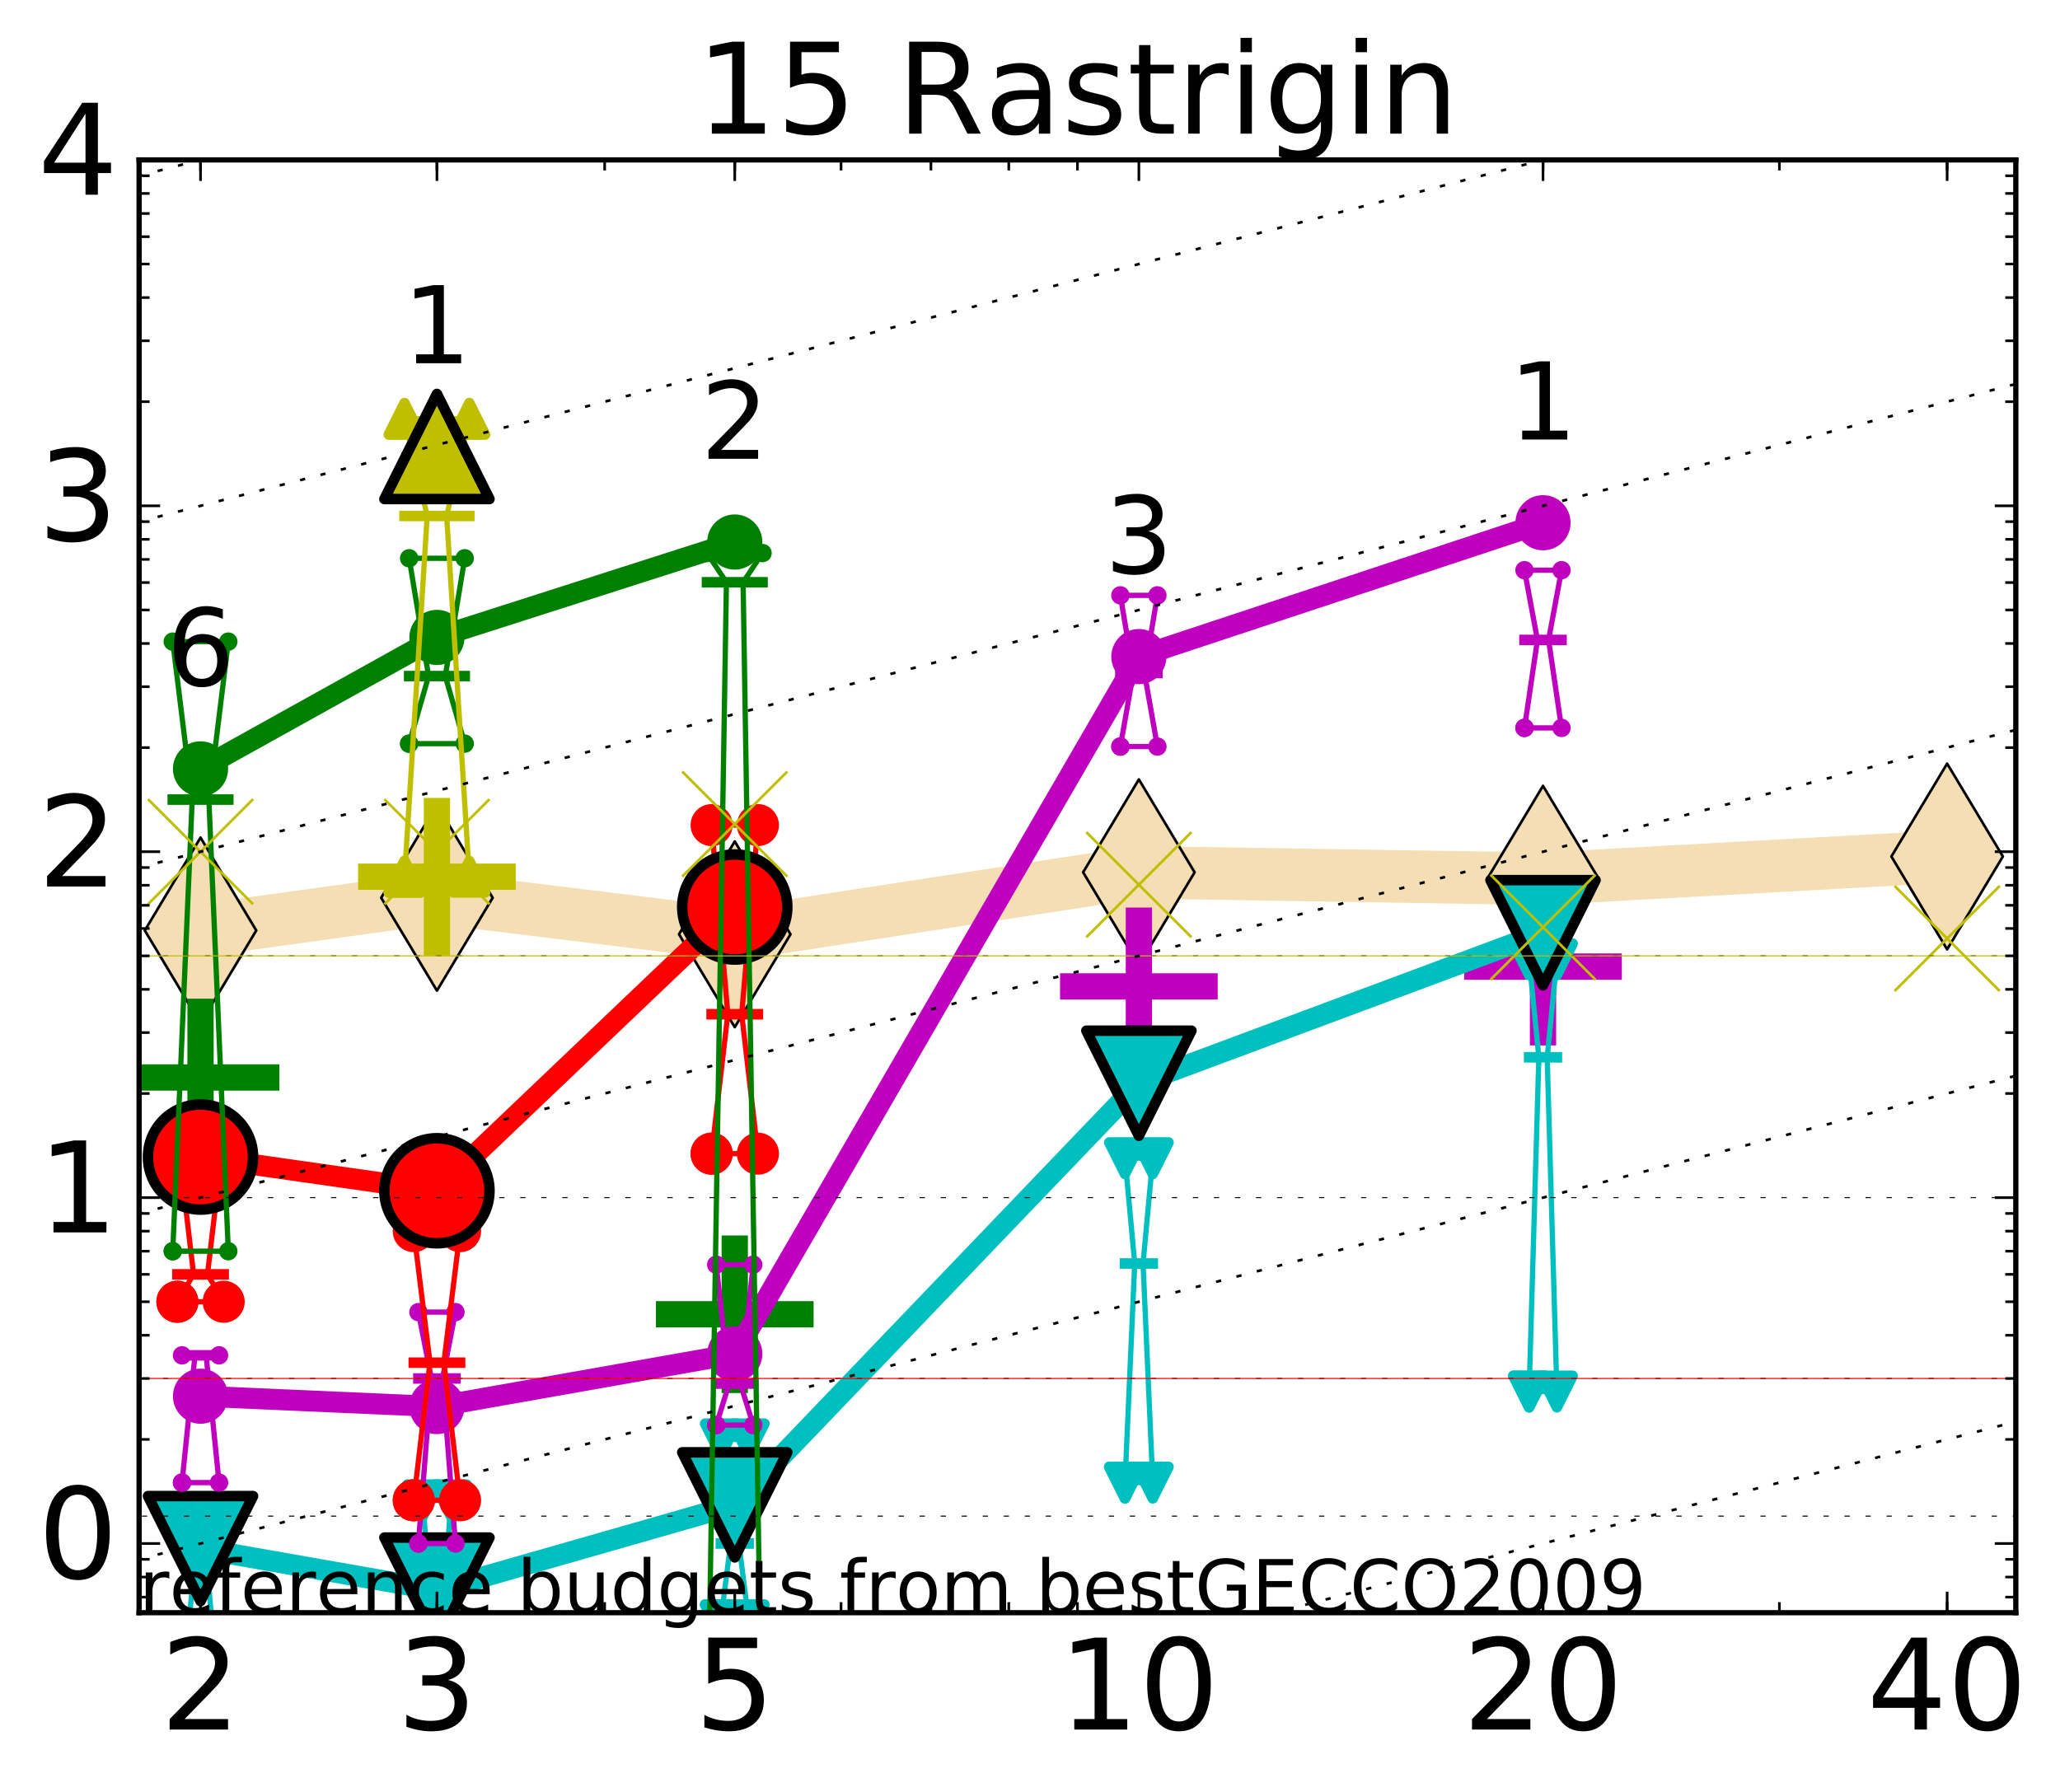<?xml version="1.0" encoding="utf-8" standalone="no"?>
<!DOCTYPE svg PUBLIC "-//W3C//DTD SVG 1.1//EN"
  "http://www.w3.org/Graphics/SVG/1.1/DTD/svg11.dtd">
<!-- Created with matplotlib (http://matplotlib.org/) -->
<svg height="341pt" version="1.1" viewBox="0 0 392 341" width="392pt" xmlns="http://www.w3.org/2000/svg" xmlns:xlink="http://www.w3.org/1999/xlink">
 <defs>
  <style type="text/css">
*{stroke-linecap:butt;stroke-linejoin:round;stroke-miterlimit:100000;}
  </style>
 </defs>
 <g id="figure_1">
  <g id="patch_1">
   <path d="M 0 341.344 
L 392.992 341.344 
L 392.992 0 
L 0 0 
z
" style="fill:#ffffff;"/>
  </g>
  <g id="axes_1">
   <g id="patch_2">
    <path d="M 26.47 306.916 
L 383.59 306.916 
L 383.59 30.436 
L 26.47 30.436 
z
" style="fill:#ffffff;"/>
   </g>
   <g id="line2d_1">
    <path clip-path="url(#p74b7b94a5d)" d="M 38.159 177.081 
L 83.144 170.857 
L 139.818 177.805 
L 216.719 166.011 
L 293.621 167.24 
L 370.522 163 
" style="fill:none;stroke:#f5deb3;stroke-linecap:square;stroke-width:10.0;"/>
    <defs>
     <path d="M -0 17.678 
L 10.607 0 
L 0 -17.678 
L -10.607 -0 
z
" id="m4282ef9009" style="stroke:#000000;stroke-linejoin:miter;stroke-width:0.5;"/>
    </defs>
    <g clip-path="url(#p74b7b94a5d)">
     <use style="fill:#f5deb3;stroke:#000000;stroke-linejoin:miter;stroke-width:0.5;" x="38.159" xlink:href="#m4282ef9009" y="177.081"/>
     <use style="fill:#f5deb3;stroke:#000000;stroke-linejoin:miter;stroke-width:0.5;" x="83.144" xlink:href="#m4282ef9009" y="170.857"/>
     <use style="fill:#f5deb3;stroke:#000000;stroke-linejoin:miter;stroke-width:0.5;" x="139.818" xlink:href="#m4282ef9009" y="177.805"/>
     <use style="fill:#f5deb3;stroke:#000000;stroke-linejoin:miter;stroke-width:0.5;" x="216.719" xlink:href="#m4282ef9009" y="166.011"/>
     <use style="fill:#f5deb3;stroke:#000000;stroke-linejoin:miter;stroke-width:0.5;" x="293.621" xlink:href="#m4282ef9009" y="167.24"/>
     <use style="fill:#f5deb3;stroke:#000000;stroke-linejoin:miter;stroke-width:0.5;" x="370.522" xlink:href="#m4282ef9009" y="163"/>
    </g>
   </g>
   <g id="line2d_2">
    <defs>
     <path d="M -15 0 
L 15 0 
M 0 15 
L 0 -15 
" id="m8888b54014" style="stroke:#bfbf00;stroke-width:5.0;"/>
    </defs>
    <g clip-path="url(#p74b7b94a5d)">
     <use style="fill:#bfbf00;stroke:#bfbf00;stroke-width:5.0;" x="83.144" xlink:href="#m8888b54014" y="166.852"/>
    </g>
   </g>
   <g id="line2d_3">
    <defs>
     <path d="M -15 0 
L 15 0 
M 0 15 
L 0 -15 
" id="m56ee1bf037" style="stroke:#bf00bf;stroke-width:5.0;"/>
    </defs>
    <g clip-path="url(#p74b7b94a5d)">
     <use style="fill:#bf00bf;stroke:#bf00bf;stroke-width:5.0;" x="216.719" xlink:href="#m56ee1bf037" y="187.723"/>
    </g>
   </g>
   <g id="line2d_4">
    <defs>
     <path d="M -15 0 
L 15 0 
M 0 15 
L 0 -15 
" id="m68ec0bffbc" style="stroke:#008000;stroke-width:5.0;"/>
    </defs>
    <g clip-path="url(#p74b7b94a5d)">
     <use style="fill:#008000;stroke:#008000;stroke-width:5.0;" x="38.159" xlink:href="#m68ec0bffbc" y="205.058"/>
    </g>
   </g>
   <g id="line2d_5">
    <g clip-path="url(#p74b7b94a5d)">
     <use style="fill:#bf00bf;stroke:#bf00bf;stroke-width:5.0;" x="293.621" xlink:href="#m56ee1bf037" y="183.954"/>
    </g>
   </g>
   <g id="line2d_6">
    <g clip-path="url(#p74b7b94a5d)">
     <use style="fill:#008000;stroke:#008000;stroke-width:5.0;" x="139.818" xlink:href="#m68ec0bffbc" y="250.122"/>
    </g>
   </g>
   <g id="line2d_7">
    <path clip-path="url(#p74b7b94a5d)" d="M 35.516 313.567 
L 37.366 293.751 
L 35.516 293.751 
L 40.803 293.751 
L 38.952 293.751 
L 40.803 313.567 
L 35.516 313.567 
" style="fill:none;stroke:#00bfbf;stroke-linecap:square;"/>
   </g>
   <g id="line2d_8">
    <path clip-path="url(#p74b7b94a5d)" d="M 35.516 313.567 
L 40.803 313.567 
L 40.803 293.751 
L 35.516 293.751 
L 35.516 313.567 
" style="fill:none;"/>
    <defs>
     <path d="M -0 3 
L 3 -3 
L -3 -3 
z
" id="m544375464d" style="stroke:#00bfbf;stroke-linejoin:miter;stroke-width:2.0;"/>
    </defs>
    <g clip-path="url(#p74b7b94a5d)">
     <use style="fill:#00bfbf;stroke:#00bfbf;stroke-linejoin:miter;stroke-width:2.0;" x="35.516" xlink:href="#m544375464d" y="313.567"/>
     <use style="fill:#00bfbf;stroke:#00bfbf;stroke-linejoin:miter;stroke-width:2.0;" x="40.803" xlink:href="#m544375464d" y="313.567"/>
     <use style="fill:#00bfbf;stroke:#00bfbf;stroke-linejoin:miter;stroke-width:2.0;" x="40.803" xlink:href="#m544375464d" y="293.751"/>
     <use style="fill:#00bfbf;stroke:#00bfbf;stroke-linejoin:miter;stroke-width:2.0;" x="35.516" xlink:href="#m544375464d" y="293.751"/>
     <use style="fill:#00bfbf;stroke:#00bfbf;stroke-linejoin:miter;stroke-width:2.0;" x="35.516" xlink:href="#m544375464d" y="313.567"/>
    </g>
   </g>
   <g id="line2d_9">
    <path clip-path="url(#p74b7b94a5d)" d="M 35.516 293.751 
L 40.803 293.751 
" style="fill:none;stroke:#00bfbf;stroke-linecap:square;stroke-width:2.0;"/>
   </g>
   <g id="line2d_10">
    <path clip-path="url(#p74b7b94a5d)" d="M 80.5 325.159 
L 82.351 313.567 
L 80.5 285.526 
L 85.787 285.526 
L 83.937 313.567 
L 85.787 325.159 
L 80.5 325.159 
" style="fill:none;stroke:#00bfbf;stroke-linecap:square;"/>
   </g>
   <g id="line2d_11">
    <path clip-path="url(#p74b7b94a5d)" d="M 80.5 325.159 
L 85.787 325.159 
L 85.787 285.526 
L 80.5 285.526 
L 80.5 325.159 
" style="fill:none;"/>
    <g clip-path="url(#p74b7b94a5d)">
     <use style="fill:#00bfbf;stroke:#00bfbf;stroke-linejoin:miter;stroke-width:2.0;" x="80.5" xlink:href="#m544375464d" y="325.159"/>
     <use style="fill:#00bfbf;stroke:#00bfbf;stroke-linejoin:miter;stroke-width:2.0;" x="85.787" xlink:href="#m544375464d" y="325.159"/>
     <use style="fill:#00bfbf;stroke:#00bfbf;stroke-linejoin:miter;stroke-width:2.0;" x="85.787" xlink:href="#m544375464d" y="285.526"/>
     <use style="fill:#00bfbf;stroke:#00bfbf;stroke-linejoin:miter;stroke-width:2.0;" x="80.5" xlink:href="#m544375464d" y="285.526"/>
     <use style="fill:#00bfbf;stroke:#00bfbf;stroke-linejoin:miter;stroke-width:2.0;" x="80.5" xlink:href="#m544375464d" y="325.159"/>
    </g>
   </g>
   <g id="line2d_12">
    <path clip-path="url(#p74b7b94a5d)" d="M 80.5 313.567 
L 85.787 313.567 
" style="fill:none;stroke:#00bfbf;stroke-linecap:square;stroke-width:2.0;"/>
   </g>
   <g id="line2d_13">
    <path clip-path="url(#p74b7b94a5d)" d="M 137.174 308.355 
L 139.025 293.751 
L 137.174 273.934 
L 142.461 273.934 
L 140.611 293.751 
L 142.461 308.355 
L 137.174 308.355 
" style="fill:none;stroke:#00bfbf;stroke-linecap:square;"/>
   </g>
   <g id="line2d_14">
    <path clip-path="url(#p74b7b94a5d)" d="M 137.174 308.355 
L 142.461 308.355 
L 142.461 273.934 
L 137.174 273.934 
L 137.174 308.355 
" style="fill:none;"/>
    <g clip-path="url(#p74b7b94a5d)">
     <use style="fill:#00bfbf;stroke:#00bfbf;stroke-linejoin:miter;stroke-width:2.0;" x="137.174" xlink:href="#m544375464d" y="308.355"/>
     <use style="fill:#00bfbf;stroke:#00bfbf;stroke-linejoin:miter;stroke-width:2.0;" x="142.461" xlink:href="#m544375464d" y="308.355"/>
     <use style="fill:#00bfbf;stroke:#00bfbf;stroke-linejoin:miter;stroke-width:2.0;" x="142.461" xlink:href="#m544375464d" y="273.934"/>
     <use style="fill:#00bfbf;stroke:#00bfbf;stroke-linejoin:miter;stroke-width:2.0;" x="137.174" xlink:href="#m544375464d" y="273.934"/>
     <use style="fill:#00bfbf;stroke:#00bfbf;stroke-linejoin:miter;stroke-width:2.0;" x="137.174" xlink:href="#m544375464d" y="308.355"/>
    </g>
   </g>
   <g id="line2d_15">
    <path clip-path="url(#p74b7b94a5d)" d="M 137.174 293.751 
L 142.461 293.751 
" style="fill:none;stroke:#00bfbf;stroke-linecap:square;stroke-width:2.0;"/>
   </g>
   <g id="line2d_16">
    <path clip-path="url(#p74b7b94a5d)" d="M 214.076 282.159 
L 215.926 240.458 
L 214.076 220.421 
L 219.363 220.421 
L 217.512 240.458 
L 219.363 282.159 
L 214.076 282.159 
" style="fill:none;stroke:#00bfbf;stroke-linecap:square;"/>
   </g>
   <g id="line2d_17">
    <path clip-path="url(#p74b7b94a5d)" d="M 214.076 282.159 
L 219.363 282.159 
L 219.363 220.421 
L 214.076 220.421 
L 214.076 282.159 
" style="fill:none;"/>
    <g clip-path="url(#p74b7b94a5d)">
     <use style="fill:#00bfbf;stroke:#00bfbf;stroke-linejoin:miter;stroke-width:2.0;" x="214.076" xlink:href="#m544375464d" y="282.159"/>
     <use style="fill:#00bfbf;stroke:#00bfbf;stroke-linejoin:miter;stroke-width:2.0;" x="219.363" xlink:href="#m544375464d" y="282.159"/>
     <use style="fill:#00bfbf;stroke:#00bfbf;stroke-linejoin:miter;stroke-width:2.0;" x="219.363" xlink:href="#m544375464d" y="220.421"/>
     <use style="fill:#00bfbf;stroke:#00bfbf;stroke-linejoin:miter;stroke-width:2.0;" x="214.076" xlink:href="#m544375464d" y="220.421"/>
     <use style="fill:#00bfbf;stroke:#00bfbf;stroke-linejoin:miter;stroke-width:2.0;" x="214.076" xlink:href="#m544375464d" y="282.159"/>
    </g>
   </g>
   <g id="line2d_18">
    <path clip-path="url(#p74b7b94a5d)" d="M 214.076 240.458 
L 219.363 240.458 
" style="fill:none;stroke:#00bfbf;stroke-linecap:square;stroke-width:2.0;"/>
   </g>
   <g id="line2d_19">
    <path clip-path="url(#p74b7b94a5d)" d="M 290.977 264.83 
L 292.828 201.216 
L 290.977 182.575 
L 296.264 182.575 
L 294.414 201.216 
L 296.264 264.83 
L 290.977 264.83 
" style="fill:none;stroke:#00bfbf;stroke-linecap:square;"/>
   </g>
   <g id="line2d_20">
    <path clip-path="url(#p74b7b94a5d)" d="M 290.977 264.83 
L 296.264 264.83 
L 296.264 182.575 
L 290.977 182.575 
L 290.977 264.83 
" style="fill:none;"/>
    <g clip-path="url(#p74b7b94a5d)">
     <use style="fill:#00bfbf;stroke:#00bfbf;stroke-linejoin:miter;stroke-width:2.0;" x="290.977" xlink:href="#m544375464d" y="264.83"/>
     <use style="fill:#00bfbf;stroke:#00bfbf;stroke-linejoin:miter;stroke-width:2.0;" x="296.264" xlink:href="#m544375464d" y="264.83"/>
     <use style="fill:#00bfbf;stroke:#00bfbf;stroke-linejoin:miter;stroke-width:2.0;" x="296.264" xlink:href="#m544375464d" y="182.575"/>
     <use style="fill:#00bfbf;stroke:#00bfbf;stroke-linejoin:miter;stroke-width:2.0;" x="290.977" xlink:href="#m544375464d" y="182.575"/>
     <use style="fill:#00bfbf;stroke:#00bfbf;stroke-linejoin:miter;stroke-width:2.0;" x="290.977" xlink:href="#m544375464d" y="264.83"/>
    </g>
   </g>
   <g id="line2d_21">
    <path clip-path="url(#p74b7b94a5d)" d="M 290.977 201.216 
L 296.264 201.216 
" style="fill:none;stroke:#00bfbf;stroke-linecap:square;stroke-width:2.0;"/>
   </g>
   <g id="line2d_22">
    <path clip-path="url(#p74b7b94a5d)" d="M 38.159 294.72 
L 83.144 302.618 
" style="fill:none;stroke:#00bfbf;stroke-linecap:square;stroke-width:4.0;"/>
   </g>
   <g id="line2d_23">
    <path clip-path="url(#p74b7b94a5d)" d="M 83.144 302.618 
L 139.818 286.397 
" style="fill:none;stroke:#00bfbf;stroke-linecap:square;stroke-width:4.0;"/>
   </g>
   <g id="line2d_24">
    <path clip-path="url(#p74b7b94a5d)" d="M 139.818 286.397 
L 216.719 206.152 
" style="fill:none;stroke:#00bfbf;stroke-linecap:square;stroke-width:4.0;"/>
   </g>
   <g id="line2d_25">
    <path clip-path="url(#p74b7b94a5d)" d="M 216.719 206.152 
L 293.621 177.5 
" style="fill:none;stroke:#00bfbf;stroke-linecap:square;stroke-width:4.0;"/>
   </g>
   <g id="line2d_26">
    <path clip-path="url(#p74b7b94a5d)" d="M 38.159 294.72 
L 83.144 302.618 
L 139.818 286.397 
L 216.719 206.152 
L 293.621 177.5 
" style="fill:none;"/>
    <defs>
     <path d="M -0 10 
L 10 -10 
L -10 -10 
z
" id="mcd25685867" style="stroke:#000000;stroke-linejoin:miter;stroke-width:2.0;"/>
    </defs>
    <g clip-path="url(#p74b7b94a5d)">
     <use style="fill:#00bfbf;stroke:#000000;stroke-linejoin:miter;stroke-width:2.0;" x="38.159" xlink:href="#mcd25685867" y="294.72"/>
     <use style="fill:#00bfbf;stroke:#000000;stroke-linejoin:miter;stroke-width:2.0;" x="83.144" xlink:href="#mcd25685867" y="302.618"/>
     <use style="fill:#00bfbf;stroke:#000000;stroke-linejoin:miter;stroke-width:2.0;" x="139.818" xlink:href="#mcd25685867" y="286.397"/>
     <use style="fill:#00bfbf;stroke:#000000;stroke-linejoin:miter;stroke-width:2.0;" x="216.719" xlink:href="#mcd25685867" y="206.152"/>
     <use style="fill:#00bfbf;stroke:#000000;stroke-linejoin:miter;stroke-width:2.0;" x="293.621" xlink:href="#mcd25685867" y="177.5"/>
    </g>
   </g>
   <g id="line2d_27">
    <path clip-path="url(#p74b7b94a5d)" d="M 34.635 282.159 
L 37.102 257.935 
L 34.635 257.935 
L 41.684 257.935 
L 39.217 257.935 
L 41.684 282.159 
L 34.635 282.159 
" style="fill:none;stroke:#bf00bf;stroke-linecap:square;"/>
   </g>
   <g id="line2d_28">
    <path clip-path="url(#p74b7b94a5d)" d="M 34.635 282.159 
L 41.684 282.159 
L 41.684 257.935 
L 34.635 257.935 
L 34.635 282.159 
" style="fill:none;"/>
    <defs>
     <path d="M 0 1.5 
C 0.398 1.5 0.779 1.342 1.061 1.061 
C 1.342 0.779 1.5 0.398 1.5 0 
C 1.5 -0.398 1.342 -0.779 1.061 -1.061 
C 0.779 -1.342 0.398 -1.5 0 -1.5 
C -0.398 -1.5 -0.779 -1.342 -1.061 -1.061 
C -1.342 -0.779 -1.5 -0.398 -1.5 0 
C -1.5 0.398 -1.342 0.779 -1.061 1.061 
C -0.779 1.342 -0.398 1.5 0 1.5 
z
" id="m6a42c6c029" style="stroke:#bf00bf;stroke-width:0.5;"/>
    </defs>
    <g clip-path="url(#p74b7b94a5d)">
     <use style="fill:#bf00bf;stroke:#bf00bf;stroke-width:0.5;" x="34.635" xlink:href="#m6a42c6c029" y="282.159"/>
     <use style="fill:#bf00bf;stroke:#bf00bf;stroke-width:0.5;" x="41.684" xlink:href="#m6a42c6c029" y="282.159"/>
     <use style="fill:#bf00bf;stroke:#bf00bf;stroke-width:0.5;" x="41.684" xlink:href="#m6a42c6c029" y="257.935"/>
     <use style="fill:#bf00bf;stroke:#bf00bf;stroke-width:0.5;" x="34.635" xlink:href="#m6a42c6c029" y="257.935"/>
     <use style="fill:#bf00bf;stroke:#bf00bf;stroke-width:0.5;" x="34.635" xlink:href="#m6a42c6c029" y="282.159"/>
    </g>
   </g>
   <g id="line2d_29">
    <path clip-path="url(#p74b7b94a5d)" d="M 34.635 257.935 
L 41.684 257.935 
" style="fill:none;stroke:#bf00bf;stroke-linecap:square;stroke-width:2.0;"/>
   </g>
   <g id="line2d_30">
    <path clip-path="url(#p74b7b94a5d)" d="M 79.619 293.751 
L 82.086 262.342 
L 79.619 249.711 
L 86.669 249.711 
L 84.201 262.342 
L 86.669 293.751 
L 79.619 293.751 
" style="fill:none;stroke:#bf00bf;stroke-linecap:square;"/>
   </g>
   <g id="line2d_31">
    <path clip-path="url(#p74b7b94a5d)" d="M 79.619 293.751 
L 86.669 293.751 
L 86.669 249.711 
L 79.619 249.711 
L 79.619 293.751 
" style="fill:none;"/>
    <g clip-path="url(#p74b7b94a5d)">
     <use style="fill:#bf00bf;stroke:#bf00bf;stroke-width:0.5;" x="79.619" xlink:href="#m6a42c6c029" y="293.751"/>
     <use style="fill:#bf00bf;stroke:#bf00bf;stroke-width:0.5;" x="86.669" xlink:href="#m6a42c6c029" y="293.751"/>
     <use style="fill:#bf00bf;stroke:#bf00bf;stroke-width:0.5;" x="86.669" xlink:href="#m6a42c6c029" y="249.711"/>
     <use style="fill:#bf00bf;stroke:#bf00bf;stroke-width:0.5;" x="79.619" xlink:href="#m6a42c6c029" y="249.711"/>
     <use style="fill:#bf00bf;stroke:#bf00bf;stroke-width:0.5;" x="79.619" xlink:href="#m6a42c6c029" y="293.751"/>
    </g>
   </g>
   <g id="line2d_32">
    <path clip-path="url(#p74b7b94a5d)" d="M 79.619 262.342 
L 86.669 262.342 
" style="fill:none;stroke:#bf00bf;stroke-linecap:square;stroke-width:2.0;"/>
   </g>
   <g id="line2d_33">
    <path clip-path="url(#p74b7b94a5d)" d="M 136.293 271.209 
L 138.76 263.312 
L 136.293 240.681 
L 143.342 240.681 
L 140.875 263.312 
L 143.342 271.209 
L 136.293 271.209 
" style="fill:none;stroke:#bf00bf;stroke-linecap:square;"/>
   </g>
   <g id="line2d_34">
    <path clip-path="url(#p74b7b94a5d)" d="M 136.293 271.209 
L 143.342 271.209 
L 143.342 240.681 
L 136.293 240.681 
L 136.293 271.209 
" style="fill:none;"/>
    <g clip-path="url(#p74b7b94a5d)">
     <use style="fill:#bf00bf;stroke:#bf00bf;stroke-width:0.5;" x="136.293" xlink:href="#m6a42c6c029" y="271.209"/>
     <use style="fill:#bf00bf;stroke:#bf00bf;stroke-width:0.5;" x="143.342" xlink:href="#m6a42c6c029" y="271.209"/>
     <use style="fill:#bf00bf;stroke:#bf00bf;stroke-width:0.5;" x="143.342" xlink:href="#m6a42c6c029" y="240.681"/>
     <use style="fill:#bf00bf;stroke:#bf00bf;stroke-width:0.5;" x="136.293" xlink:href="#m6a42c6c029" y="240.681"/>
     <use style="fill:#bf00bf;stroke:#bf00bf;stroke-width:0.5;" x="136.293" xlink:href="#m6a42c6c029" y="271.209"/>
    </g>
   </g>
   <g id="line2d_35">
    <path clip-path="url(#p74b7b94a5d)" d="M 136.293 263.312 
L 143.342 263.312 
" style="fill:none;stroke:#bf00bf;stroke-linecap:square;stroke-width:2.0;"/>
   </g>
   <g id="line2d_36">
    <path clip-path="url(#p74b7b94a5d)" d="M 213.195 142.078 
L 215.662 128.078 
L 213.195 113.304 
L 220.244 113.304 
L 217.777 128.078 
L 220.244 142.078 
L 213.195 142.078 
" style="fill:none;stroke:#bf00bf;stroke-linecap:square;"/>
   </g>
   <g id="line2d_37">
    <path clip-path="url(#p74b7b94a5d)" d="M 213.195 142.078 
L 220.244 142.078 
L 220.244 113.304 
L 213.195 113.304 
L 213.195 142.078 
" style="fill:none;"/>
    <g clip-path="url(#p74b7b94a5d)">
     <use style="fill:#bf00bf;stroke:#bf00bf;stroke-width:0.5;" x="213.195" xlink:href="#m6a42c6c029" y="142.078"/>
     <use style="fill:#bf00bf;stroke:#bf00bf;stroke-width:0.5;" x="220.244" xlink:href="#m6a42c6c029" y="142.078"/>
     <use style="fill:#bf00bf;stroke:#bf00bf;stroke-width:0.5;" x="220.244" xlink:href="#m6a42c6c029" y="113.304"/>
     <use style="fill:#bf00bf;stroke:#bf00bf;stroke-width:0.5;" x="213.195" xlink:href="#m6a42c6c029" y="113.304"/>
     <use style="fill:#bf00bf;stroke:#bf00bf;stroke-width:0.5;" x="213.195" xlink:href="#m6a42c6c029" y="142.078"/>
    </g>
   </g>
   <g id="line2d_38">
    <path clip-path="url(#p74b7b94a5d)" d="M 213.195 128.078 
L 220.244 128.078 
" style="fill:none;stroke:#bf00bf;stroke-linecap:square;stroke-width:2.0;"/>
   </g>
   <g id="line2d_39">
    <path clip-path="url(#p74b7b94a5d)" d="M 290.096 138.525 
L 292.563 121.786 
L 290.096 108.512 
L 297.146 108.512 
L 294.678 121.786 
L 297.146 138.525 
L 290.096 138.525 
" style="fill:none;stroke:#bf00bf;stroke-linecap:square;"/>
   </g>
   <g id="line2d_40">
    <path clip-path="url(#p74b7b94a5d)" d="M 290.096 138.525 
L 297.146 138.525 
L 297.146 108.512 
L 290.096 108.512 
L 290.096 138.525 
" style="fill:none;"/>
    <g clip-path="url(#p74b7b94a5d)">
     <use style="fill:#bf00bf;stroke:#bf00bf;stroke-width:0.5;" x="290.096" xlink:href="#m6a42c6c029" y="138.525"/>
     <use style="fill:#bf00bf;stroke:#bf00bf;stroke-width:0.5;" x="297.146" xlink:href="#m6a42c6c029" y="138.525"/>
     <use style="fill:#bf00bf;stroke:#bf00bf;stroke-width:0.5;" x="297.146" xlink:href="#m6a42c6c029" y="108.512"/>
     <use style="fill:#bf00bf;stroke:#bf00bf;stroke-width:0.5;" x="290.096" xlink:href="#m6a42c6c029" y="108.512"/>
     <use style="fill:#bf00bf;stroke:#bf00bf;stroke-width:0.5;" x="290.096" xlink:href="#m6a42c6c029" y="138.525"/>
    </g>
   </g>
   <g id="line2d_41">
    <path clip-path="url(#p74b7b94a5d)" d="M 290.096 121.786 
L 297.146 121.786 
" style="fill:none;stroke:#bf00bf;stroke-linecap:square;stroke-width:2.0;"/>
   </g>
   <g id="line2d_42">
    <path clip-path="url(#p74b7b94a5d)" d="M 38.159 265.71 
L 83.144 267.682 
" style="fill:none;stroke:#bf00bf;stroke-linecap:square;stroke-width:4.0;"/>
   </g>
   <g id="line2d_43">
    <path clip-path="url(#p74b7b94a5d)" d="M 83.144 267.682 
L 139.818 257.664 
" style="fill:none;stroke:#bf00bf;stroke-linecap:square;stroke-width:4.0;"/>
   </g>
   <g id="line2d_44">
    <path clip-path="url(#p74b7b94a5d)" d="M 139.818 257.664 
L 216.719 124.959 
" style="fill:none;stroke:#bf00bf;stroke-linecap:square;stroke-width:4.0;"/>
   </g>
   <g id="line2d_45">
    <path clip-path="url(#p74b7b94a5d)" d="M 216.719 124.959 
L 293.621 99.483 
" style="fill:none;stroke:#bf00bf;stroke-linecap:square;stroke-width:4.0;"/>
   </g>
   <g id="line2d_46">
    <path clip-path="url(#p74b7b94a5d)" d="M 38.159 265.71 
L 83.144 267.682 
L 139.818 257.664 
L 216.719 124.959 
L 293.621 99.483 
" style="fill:none;"/>
    <defs>
     <path d="M 0 5 
C 1.326 5 2.598 4.473 3.536 3.536 
C 4.473 2.598 5 1.326 5 0 
C 5 -1.326 4.473 -2.598 3.536 -3.536 
C 2.598 -4.473 1.326 -5 0 -5 
C -1.326 -5 -2.598 -4.473 -3.536 -3.536 
C -4.473 -2.598 -5 -1.326 -5 0 
C -5 1.326 -4.473 2.598 -3.536 3.536 
C -2.598 4.473 -1.326 5 0 5 
z
" id="m72f09f2020" style="stroke:#bf00bf;stroke-width:0.5;"/>
    </defs>
    <g clip-path="url(#p74b7b94a5d)">
     <use style="fill:#bf00bf;stroke:#bf00bf;stroke-width:0.5;" x="38.159" xlink:href="#m72f09f2020" y="265.71"/>
     <use style="fill:#bf00bf;stroke:#bf00bf;stroke-width:0.5;" x="83.144" xlink:href="#m72f09f2020" y="267.682"/>
     <use style="fill:#bf00bf;stroke:#bf00bf;stroke-width:0.5;" x="139.818" xlink:href="#m72f09f2020" y="257.664"/>
     <use style="fill:#bf00bf;stroke:#bf00bf;stroke-width:0.5;" x="216.719" xlink:href="#m72f09f2020" y="124.959"/>
     <use style="fill:#bf00bf;stroke:#bf00bf;stroke-width:0.5;" x="293.621" xlink:href="#m72f09f2020" y="99.483"/>
    </g>
   </g>
   <g id="line2d_47">
    <path clip-path="url(#p74b7b94a5d)" d="M 33.753 247.738 
L 36.838 242.526 
L 33.753 216.33 
L 42.565 216.33 
L 39.481 242.526 
L 42.565 247.738 
L 33.753 247.738 
" style="fill:none;stroke:#ff0000;stroke-linecap:square;"/>
   </g>
   <g id="line2d_48">
    <path clip-path="url(#p74b7b94a5d)" d="M 33.753 247.738 
L 42.565 247.738 
L 42.565 216.33 
L 33.753 216.33 
L 33.753 247.738 
" style="fill:none;"/>
    <defs>
     <path d="M 0 3 
C 0.796 3 1.559 2.684 2.121 2.121 
C 2.684 1.559 3 0.796 3 0 
C 3 -0.796 2.684 -1.559 2.121 -2.121 
C 1.559 -2.684 0.796 -3 0 -3 
C -0.796 -3 -1.559 -2.684 -2.121 -2.121 
C -2.684 -1.559 -3 -0.796 -3 0 
C -3 0.796 -2.684 1.559 -2.121 2.121 
C -1.559 2.684 -0.796 3 0 3 
z
" id="m3a86aed077" style="stroke:#ff0000;stroke-width:2.0;"/>
    </defs>
    <g clip-path="url(#p74b7b94a5d)">
     <use style="fill:#ff0000;stroke:#ff0000;stroke-width:2.0;" x="33.753" xlink:href="#m3a86aed077" y="247.738"/>
     <use style="fill:#ff0000;stroke:#ff0000;stroke-width:2.0;" x="42.565" xlink:href="#m3a86aed077" y="247.738"/>
     <use style="fill:#ff0000;stroke:#ff0000;stroke-width:2.0;" x="42.565" xlink:href="#m3a86aed077" y="216.33"/>
     <use style="fill:#ff0000;stroke:#ff0000;stroke-width:2.0;" x="33.753" xlink:href="#m3a86aed077" y="216.33"/>
     <use style="fill:#ff0000;stroke:#ff0000;stroke-width:2.0;" x="33.753" xlink:href="#m3a86aed077" y="247.738"/>
    </g>
   </g>
   <g id="line2d_49">
    <path clip-path="url(#p74b7b94a5d)" d="M 33.753 242.526 
L 42.565 242.526 
" style="fill:none;stroke:#ff0000;stroke-linecap:square;stroke-width:2.0;"/>
   </g>
   <g id="line2d_50">
    <path clip-path="url(#p74b7b94a5d)" d="M 78.738 285.526 
L 81.822 259.33 
L 78.738 234.301 
L 87.55 234.301 
L 84.466 259.33 
L 87.55 285.526 
L 78.738 285.526 
" style="fill:none;stroke:#ff0000;stroke-linecap:square;"/>
   </g>
   <g id="line2d_51">
    <path clip-path="url(#p74b7b94a5d)" d="M 78.738 285.526 
L 87.55 285.526 
L 87.55 234.301 
L 78.738 234.301 
L 78.738 285.526 
" style="fill:none;"/>
    <g clip-path="url(#p74b7b94a5d)">
     <use style="fill:#ff0000;stroke:#ff0000;stroke-width:2.0;" x="78.738" xlink:href="#m3a86aed077" y="285.526"/>
     <use style="fill:#ff0000;stroke:#ff0000;stroke-width:2.0;" x="87.55" xlink:href="#m3a86aed077" y="285.526"/>
     <use style="fill:#ff0000;stroke:#ff0000;stroke-width:2.0;" x="87.55" xlink:href="#m3a86aed077" y="234.301"/>
     <use style="fill:#ff0000;stroke:#ff0000;stroke-width:2.0;" x="78.738" xlink:href="#m3a86aed077" y="234.301"/>
     <use style="fill:#ff0000;stroke:#ff0000;stroke-width:2.0;" x="78.738" xlink:href="#m3a86aed077" y="285.526"/>
    </g>
   </g>
   <g id="line2d_52">
    <path clip-path="url(#p74b7b94a5d)" d="M 78.738 259.33 
L 87.55 259.33 
" style="fill:none;stroke:#ff0000;stroke-linecap:square;stroke-width:2.0;"/>
   </g>
   <g id="line2d_53">
    <path clip-path="url(#p74b7b94a5d)" d="M 135.412 219.555 
L 138.496 193.02 
L 135.412 157.024 
L 144.224 157.024 
L 141.139 193.02 
L 144.224 219.555 
L 135.412 219.555 
" style="fill:none;stroke:#ff0000;stroke-linecap:square;"/>
   </g>
   <g id="line2d_54">
    <path clip-path="url(#p74b7b94a5d)" d="M 135.412 219.555 
L 144.224 219.555 
L 144.224 157.024 
L 135.412 157.024 
L 135.412 219.555 
" style="fill:none;"/>
    <g clip-path="url(#p74b7b94a5d)">
     <use style="fill:#ff0000;stroke:#ff0000;stroke-width:2.0;" x="135.412" xlink:href="#m3a86aed077" y="219.555"/>
     <use style="fill:#ff0000;stroke:#ff0000;stroke-width:2.0;" x="144.224" xlink:href="#m3a86aed077" y="219.555"/>
     <use style="fill:#ff0000;stroke:#ff0000;stroke-width:2.0;" x="144.224" xlink:href="#m3a86aed077" y="157.024"/>
     <use style="fill:#ff0000;stroke:#ff0000;stroke-width:2.0;" x="135.412" xlink:href="#m3a86aed077" y="157.024"/>
     <use style="fill:#ff0000;stroke:#ff0000;stroke-width:2.0;" x="135.412" xlink:href="#m3a86aed077" y="219.555"/>
    </g>
   </g>
   <g id="line2d_55">
    <path clip-path="url(#p74b7b94a5d)" d="M 135.412 193.02 
L 144.224 193.02 
" style="fill:none;stroke:#ff0000;stroke-linecap:square;stroke-width:2.0;"/>
   </g>
   <g id="line2d_56">
    <path clip-path="url(#p74b7b94a5d)" d="M 38.159 220.202 
L 83.144 226.618 
" style="fill:none;stroke:#ff0000;stroke-linecap:square;stroke-width:4.0;"/>
   </g>
   <g id="line2d_57">
    <path clip-path="url(#p74b7b94a5d)" d="M 83.144 226.618 
L 139.818 172.613 
" style="fill:none;stroke:#ff0000;stroke-linecap:square;stroke-width:4.0;"/>
   </g>
   <g id="line2d_58">
    <path clip-path="url(#p74b7b94a5d)" d="M 38.159 220.202 
L 83.144 226.618 
L 139.818 172.613 
" style="fill:none;"/>
    <defs>
     <path d="M 0 10 
C 2.652 10 5.196 8.946 7.071 7.071 
C 8.946 5.196 10 2.652 10 0 
C 10 -2.652 8.946 -5.196 7.071 -7.071 
C 5.196 -8.946 2.652 -10 0 -10 
C -2.652 -10 -5.196 -8.946 -7.071 -7.071 
C -8.946 -5.196 -10 -2.652 -10 0 
C -10 2.652 -8.946 5.196 -7.071 7.071 
C -5.196 8.946 -2.652 10 0 10 
z
" id="m8a086727b4" style="stroke:#000000;stroke-width:2.0;"/>
    </defs>
    <g clip-path="url(#p74b7b94a5d)">
     <use style="fill:#ff0000;stroke:#000000;stroke-width:2.0;" x="38.159" xlink:href="#m8a086727b4" y="220.202"/>
     <use style="fill:#ff0000;stroke:#000000;stroke-width:2.0;" x="83.144" xlink:href="#m8a086727b4" y="226.618"/>
     <use style="fill:#ff0000;stroke:#000000;stroke-width:2.0;" x="139.818" xlink:href="#m8a086727b4" y="172.613"/>
    </g>
   </g>
   <g id="line2d_59">
    <path clip-path="url(#p74b7b94a5d)" d="M 32.872 238.119 
L 36.573 152.169 
L 32.872 122.106 
L 43.446 122.106 
L 39.745 152.169 
L 43.446 238.119 
L 32.872 238.119 
" style="fill:none;stroke:#008000;stroke-linecap:square;"/>
   </g>
   <g id="line2d_60">
    <path clip-path="url(#p74b7b94a5d)" d="M 32.872 238.119 
L 43.446 238.119 
L 43.446 122.106 
L 32.872 122.106 
L 32.872 238.119 
" style="fill:none;"/>
    <defs>
     <path d="M 0 1.5 
C 0.398 1.5 0.779 1.342 1.061 1.061 
C 1.342 0.779 1.5 0.398 1.5 0 
C 1.5 -0.398 1.342 -0.779 1.061 -1.061 
C 0.779 -1.342 0.398 -1.5 0 -1.5 
C -0.398 -1.5 -0.779 -1.342 -1.061 -1.061 
C -1.342 -0.779 -1.5 -0.398 -1.5 0 
C -1.5 0.398 -1.342 0.779 -1.061 1.061 
C -0.779 1.342 -0.398 1.5 0 1.5 
z
" id="m5cfda0504c" style="stroke:#008000;stroke-width:0.5;"/>
    </defs>
    <g clip-path="url(#p74b7b94a5d)">
     <use style="fill:#008000;stroke:#008000;stroke-width:0.5;" x="32.872" xlink:href="#m5cfda0504c" y="238.119"/>
     <use style="fill:#008000;stroke:#008000;stroke-width:0.5;" x="43.446" xlink:href="#m5cfda0504c" y="238.119"/>
     <use style="fill:#008000;stroke:#008000;stroke-width:0.5;" x="43.446" xlink:href="#m5cfda0504c" y="122.106"/>
     <use style="fill:#008000;stroke:#008000;stroke-width:0.5;" x="32.872" xlink:href="#m5cfda0504c" y="122.106"/>
     <use style="fill:#008000;stroke:#008000;stroke-width:0.5;" x="32.872" xlink:href="#m5cfda0504c" y="238.119"/>
    </g>
   </g>
   <g id="line2d_61">
    <path clip-path="url(#p74b7b94a5d)" d="M 32.872 152.169 
L 43.446 152.169 
" style="fill:none;stroke:#008000;stroke-linecap:square;stroke-width:2.0;"/>
   </g>
   <g id="line2d_62">
    <path clip-path="url(#p74b7b94a5d)" d="M 77.857 141.525 
L 81.558 128.662 
L 77.857 106.245 
L 88.431 106.245 
L 84.73 128.662 
L 88.431 141.525 
L 77.857 141.525 
" style="fill:none;stroke:#008000;stroke-linecap:square;"/>
   </g>
   <g id="line2d_63">
    <path clip-path="url(#p74b7b94a5d)" d="M 77.857 141.525 
L 88.431 141.525 
L 88.431 106.245 
L 77.857 106.245 
L 77.857 141.525 
" style="fill:none;"/>
    <g clip-path="url(#p74b7b94a5d)">
     <use style="fill:#008000;stroke:#008000;stroke-width:0.5;" x="77.857" xlink:href="#m5cfda0504c" y="141.525"/>
     <use style="fill:#008000;stroke:#008000;stroke-width:0.5;" x="88.431" xlink:href="#m5cfda0504c" y="141.525"/>
     <use style="fill:#008000;stroke:#008000;stroke-width:0.5;" x="88.431" xlink:href="#m5cfda0504c" y="106.245"/>
     <use style="fill:#008000;stroke:#008000;stroke-width:0.5;" x="77.857" xlink:href="#m5cfda0504c" y="106.245"/>
     <use style="fill:#008000;stroke:#008000;stroke-width:0.5;" x="77.857" xlink:href="#m5cfda0504c" y="141.525"/>
    </g>
   </g>
   <g id="line2d_64">
    <path clip-path="url(#p74b7b94a5d)" d="M 77.857 128.662 
L 88.431 128.662 
" style="fill:none;stroke:#008000;stroke-linecap:square;stroke-width:2.0;"/>
   </g>
   <g id="line2d_65">
    <path clip-path="url(#p74b7b94a5d)" d="M 134.531 339.763 
L 138.232 110.812 
L 134.531 105.254 
L 145.105 105.254 
L 141.404 110.812 
L 145.105 339.763 
L 134.531 339.763 
" style="fill:none;stroke:#008000;stroke-linecap:square;"/>
   </g>
   <g id="line2d_66">
    <path clip-path="url(#p74b7b94a5d)" d="M 134.531 339.763 
L 145.105 339.763 
L 145.105 105.254 
L 134.531 105.254 
L 134.531 339.763 
" style="fill:none;"/>
    <g clip-path="url(#p74b7b94a5d)">
     <use style="fill:#008000;stroke:#008000;stroke-width:0.5;" x="134.531" xlink:href="#m5cfda0504c" y="339.763"/>
     <use style="fill:#008000;stroke:#008000;stroke-width:0.5;" x="145.105" xlink:href="#m5cfda0504c" y="339.763"/>
     <use style="fill:#008000;stroke:#008000;stroke-width:0.5;" x="145.105" xlink:href="#m5cfda0504c" y="105.254"/>
     <use style="fill:#008000;stroke:#008000;stroke-width:0.5;" x="134.531" xlink:href="#m5cfda0504c" y="105.254"/>
     <use style="fill:#008000;stroke:#008000;stroke-width:0.5;" x="134.531" xlink:href="#m5cfda0504c" y="339.763"/>
    </g>
   </g>
   <g id="line2d_67">
    <path clip-path="url(#p74b7b94a5d)" d="M 134.531 110.812 
L 145.105 110.812 
" style="fill:none;stroke:#008000;stroke-linecap:square;stroke-width:2.0;"/>
   </g>
   <g id="line2d_68">
    <path clip-path="url(#p74b7b94a5d)" d="M 38.159 146.327 
L 83.144 121.309 
" style="fill:none;stroke:#008000;stroke-linecap:square;stroke-width:4.0;"/>
   </g>
   <g id="line2d_69">
    <path clip-path="url(#p74b7b94a5d)" d="M 83.144 121.309 
L 139.818 103.153 
" style="fill:none;stroke:#008000;stroke-linecap:square;stroke-width:4.0;"/>
   </g>
   <g id="line2d_70">
    <path clip-path="url(#p74b7b94a5d)" d="M 38.159 146.327 
L 83.144 121.309 
L 139.818 103.153 
" style="fill:none;"/>
    <defs>
     <path d="M 0 5 
C 1.326 5 2.598 4.473 3.536 3.536 
C 4.473 2.598 5 1.326 5 0 
C 5 -1.326 4.473 -2.598 3.536 -3.536 
C 2.598 -4.473 1.326 -5 0 -5 
C -1.326 -5 -2.598 -4.473 -3.536 -3.536 
C -4.473 -2.598 -5 -1.326 -5 0 
C -5 1.326 -4.473 2.598 -3.536 3.536 
C -2.598 4.473 -1.326 5 0 5 
z
" id="mf7b69a3e24" style="stroke:#008000;stroke-width:0.5;"/>
    </defs>
    <g clip-path="url(#p74b7b94a5d)">
     <use style="fill:#008000;stroke:#008000;stroke-width:0.5;" x="38.159" xlink:href="#mf7b69a3e24" y="146.327"/>
     <use style="fill:#008000;stroke:#008000;stroke-width:0.5;" x="83.144" xlink:href="#mf7b69a3e24" y="121.309"/>
     <use style="fill:#008000;stroke:#008000;stroke-width:0.5;" x="139.818" xlink:href="#mf7b69a3e24" y="103.153"/>
    </g>
   </g>
   <g id="line2d_71">
    <path clip-path="url(#p74b7b94a5d)" d="M 76.976 166.852 
L 81.293 98.196 
L 76.976 79.705 
L 89.312 79.705 
L 84.994 98.196 
L 89.312 166.852 
L 76.976 166.852 
" style="fill:none;stroke:#bfbf00;stroke-linecap:square;"/>
   </g>
   <g id="line2d_72">
    <path clip-path="url(#p74b7b94a5d)" d="M 76.976 166.852 
L 89.312 166.852 
L 89.312 79.705 
L 76.976 79.705 
L 76.976 166.852 
" style="fill:none;"/>
    <defs>
     <path d="M 0 -3 
L -3 3 
L 3 3 
z
" id="m5b0593a915" style="stroke:#bfbf00;stroke-linejoin:miter;stroke-width:2.0;"/>
    </defs>
    <g clip-path="url(#p74b7b94a5d)">
     <use style="fill:#bfbf00;stroke:#bfbf00;stroke-linejoin:miter;stroke-width:2.0;" x="76.976" xlink:href="#m5b0593a915" y="166.852"/>
     <use style="fill:#bfbf00;stroke:#bfbf00;stroke-linejoin:miter;stroke-width:2.0;" x="89.312" xlink:href="#m5b0593a915" y="166.852"/>
     <use style="fill:#bfbf00;stroke:#bfbf00;stroke-linejoin:miter;stroke-width:2.0;" x="89.312" xlink:href="#m5b0593a915" y="79.705"/>
     <use style="fill:#bfbf00;stroke:#bfbf00;stroke-linejoin:miter;stroke-width:2.0;" x="76.976" xlink:href="#m5b0593a915" y="79.705"/>
     <use style="fill:#bfbf00;stroke:#bfbf00;stroke-linejoin:miter;stroke-width:2.0;" x="76.976" xlink:href="#m5b0593a915" y="166.852"/>
    </g>
   </g>
   <g id="line2d_73">
    <path clip-path="url(#p74b7b94a5d)" d="M 76.976 98.196 
L 89.312 98.196 
" style="fill:none;stroke:#bfbf00;stroke-linecap:square;stroke-width:2.0;"/>
   </g>
   <g id="line2d_74">
    <path clip-path="url(#p74b7b94a5d)" d="M 83.144 84.967 
" style="fill:none;"/>
    <defs>
     <path d="M 0 -10 
L -10 10 
L 10 10 
z
" id="ma4a5da39c1" style="stroke:#000000;stroke-linejoin:miter;stroke-width:2.0;"/>
    </defs>
    <g clip-path="url(#p74b7b94a5d)">
     <use style="fill:#bfbf00;stroke:#000000;stroke-linejoin:miter;stroke-width:2.0;" x="83.144" xlink:href="#ma4a5da39c1" y="84.967"/>
    </g>
   </g>
   <g id="line2d_75"/>
   <g id="line2d_76"/>
   <g id="line2d_77"/>
   <g id="line2d_78"/>
   <g id="line2d_79"/>
   <g id="line2d_80">
    <defs>
     <path d="M -10 10 
L 10 -10 
M -10 -10 
L 10 10 
" id="medc09b72a1" style="stroke:#bfbf00;stroke-width:0.5;"/>
    </defs>
    <g clip-path="url(#p74b7b94a5d)">
     <use style="fill:#bfbf00;stroke:#bfbf00;stroke-width:0.5;" x="38.159" xlink:href="#medc09b72a1" y="162.093"/>
     <use style="fill:#bfbf00;stroke:#bfbf00;stroke-width:0.5;" x="83.144" xlink:href="#medc09b72a1" y="162.093"/>
     <use style="fill:#bfbf00;stroke:#bfbf00;stroke-width:0.5;" x="139.818" xlink:href="#medc09b72a1" y="156.833"/>
     <use style="fill:#bfbf00;stroke:#bfbf00;stroke-width:0.5;" x="216.719" xlink:href="#medc09b72a1" y="168.366"/>
     <use style="fill:#bfbf00;stroke:#bfbf00;stroke-width:0.5;" x="293.621" xlink:href="#medc09b72a1" y="176.46"/>
     <use style="fill:#bfbf00;stroke:#bfbf00;stroke-width:0.5;" x="370.522" xlink:href="#medc09b72a1" y="178.606"/>
    </g>
   </g>
   <g id="line2d_81">
    <path clip-path="url(#p74b7b94a5d)" d="M -1 181.91 
L 393.992 181.91 
" style="fill:none;stroke:#000000;stroke-dasharray:1,3;stroke-dashoffset:0.0;stroke-width:0.2;"/>
   </g>
   <g id="line2d_82">
    <path clip-path="url(#p74b7b94a5d)" d="M -1 181.91 
L 393.992 181.91 
" style="fill:none;stroke:#bfbf00;stroke-linecap:square;stroke-width:0.2;"/>
   </g>
   <g id="line2d_83">
    <path clip-path="url(#p74b7b94a5d)" d="M -1 227.922 
L 393.992 227.922 
" style="fill:none;stroke:#000000;stroke-dasharray:1,3;stroke-dashoffset:0.0;stroke-width:0.2;"/>
   </g>
   <g id="line2d_84">
    <path clip-path="url(#p74b7b94a5d)" d="M -1 262.342 
L 393.992 262.342 
" style="fill:none;stroke:#000000;stroke-dasharray:1,3;stroke-dashoffset:0.0;stroke-width:0.2;"/>
   </g>
   <g id="line2d_85">
    <path clip-path="url(#p74b7b94a5d)" d="M -1 262.342 
L 393.992 262.342 
" style="fill:none;stroke:#ff0000;stroke-linecap:square;stroke-width:0.2;"/>
   </g>
   <g id="line2d_86">
    <path clip-path="url(#p74b7b94a5d)" d="M -1 288.538 
L 393.992 288.538 
" style="fill:none;stroke:#000000;stroke-dasharray:1,3;stroke-dashoffset:0.0;stroke-width:0.2;"/>
   </g>
   <g id="line2d_87">
    <path clip-path="url(#p74b7b94a5d)" d="M -1 313.567 
L 393.992 313.567 
" style="fill:none;stroke:#000000;stroke-dasharray:1,3;stroke-dashoffset:0.0;stroke-width:0.2;"/>
   </g>
   <g id="line2d_88">
    <path clip-path="url(#p74b7b94a5d)" d="M -1 313.567 
L 393.992 313.567 
" style="fill:none;stroke:#00bfbf;stroke-linecap:square;stroke-width:0.2;"/>
   </g>
   <g id="line2d_89">
    <path clip-path="url(#p74b7b94a5d)" d="M 105.045 342.344 
L 393.992 267.886 
" style="fill:none;stroke:#000000;stroke-dasharray:1,3;stroke-dashoffset:0.0;stroke-width:0.5;"/>
   </g>
   <g id="line2d_90">
    <path clip-path="url(#p74b7b94a5d)" d="M -1 303.841 
L 393.992 202.058 
" style="fill:none;stroke:#000000;stroke-dasharray:1,3;stroke-dashoffset:0.0;stroke-width:0.5;"/>
   </g>
   <g id="line2d_91">
    <path clip-path="url(#p74b7b94a5d)" d="M -1 238.013 
L 393.992 136.229 
" style="fill:none;stroke:#000000;stroke-dasharray:1,3;stroke-dashoffset:0.0;stroke-width:0.5;"/>
   </g>
   <g id="line2d_92">
    <path clip-path="url(#p74b7b94a5d)" d="M -1 172.184 
L 393.992 70.401 
" style="fill:none;stroke:#000000;stroke-dasharray:1,3;stroke-dashoffset:0.0;stroke-width:0.5;"/>
   </g>
   <g id="line2d_93">
    <path clip-path="url(#p74b7b94a5d)" d="M -1 106.356 
L 393.992 4.572 
" style="fill:none;stroke:#000000;stroke-dasharray:1,3;stroke-dashoffset:0.0;stroke-width:0.5;"/>
   </g>
   <g id="line2d_94">
    <path clip-path="url(#p74b7b94a5d)" d="M -1 40.527 
L 160.154 -1 
" style="fill:none;stroke:#000000;stroke-dasharray:1,3;stroke-dashoffset:0.0;stroke-width:0.5;"/>
   </g>
   <g id="line2d_95">
    <path clip-path="url(#p74b7b94a5d)" style="fill:none;stroke:#000000;stroke-dasharray:1,3;stroke-dashoffset:0.0;stroke-width:0.5;"/>
   </g>
   <g id="line2d_96">
    <path clip-path="url(#p74b7b94a5d)" style="fill:none;stroke:#000000;stroke-dasharray:1,3;stroke-dashoffset:0.0;stroke-width:0.5;"/>
   </g>
   <g id="line2d_97">
    <path clip-path="url(#p74b7b94a5d)" style="fill:none;stroke:#000000;stroke-dasharray:1,3;stroke-dashoffset:0.0;stroke-width:0.5;"/>
   </g>
   <g id="patch_3">
    <path d="M 26.47 30.436 
L 383.59 30.436 
" style="fill:none;stroke:#000000;stroke-linecap:square;stroke-linejoin:miter;"/>
   </g>
   <g id="patch_4">
    <path d="M 383.59 306.916 
L 383.59 30.436 
" style="fill:none;stroke:#000000;stroke-linecap:square;stroke-linejoin:miter;"/>
   </g>
   <g id="patch_5">
    <path d="M 26.47 306.916 
L 383.59 306.916 
" style="fill:none;stroke:#000000;stroke-linecap:square;stroke-linejoin:miter;"/>
   </g>
   <g id="patch_6">
    <path d="M 26.47 306.916 
L 26.47 30.436 
" style="fill:none;stroke:#000000;stroke-linecap:square;stroke-linejoin:miter;"/>
   </g>
   <g id="matplotlib.axis_1">
    <g id="xtick_1">
     <g id="line2d_98">
      <defs>
       <path d="M 0 0 
L 0 -4 
" id="mf26f4f2664" style="stroke:#000000;stroke-width:0.5;"/>
      </defs>
      <g>
       <use style="stroke:#000000;stroke-width:0.5;" x="38.159" xlink:href="#mf26f4f2664" y="306.916"/>
      </g>
     </g>
     <g id="line2d_99">
      <defs>
       <path d="M 0 0 
L 0 4 
" id="mfc29aacb96" style="stroke:#000000;stroke-width:0.5;"/>
      </defs>
      <g>
       <use style="stroke:#000000;stroke-width:0.5;" x="38.159" xlink:href="#mfc29aacb96" y="30.436"/>
      </g>
     </g>
     <g id="text_1">
      <!-- 2 -->
      <defs>
       <path d="M 19.188 8.297 
L 53.609 8.297 
L 53.609 0 
L 7.328 0 
L 7.328 8.297 
Q 12.938 14.109 22.625 23.891 
Q 32.328 33.688 34.812 36.531 
Q 39.547 41.844 41.422 45.531 
Q 43.312 49.219 43.312 52.781 
Q 43.312 58.594 39.234 62.25 
Q 35.156 65.922 28.609 65.922 
Q 23.969 65.922 18.812 64.312 
Q 13.672 62.703 7.812 59.422 
L 7.812 69.391 
Q 13.766 71.781 18.938 73 
Q 24.125 74.219 28.422 74.219 
Q 39.75 74.219 46.484 68.547 
Q 53.219 62.891 53.219 53.422 
Q 53.219 48.922 51.531 44.891 
Q 49.859 40.875 45.406 35.406 
Q 44.188 33.984 37.641 27.219 
Q 31.109 20.453 19.188 8.297 
" id="BitstreamVeraSans-Roman-32"/>
      </defs>
      <g transform="translate(30.524 329.152)scale(0.24 -0.24)">
       <use xlink:href="#BitstreamVeraSans-Roman-32"/>
      </g>
     </g>
    </g>
    <g id="xtick_2">
     <g id="line2d_100">
      <g>
       <use style="stroke:#000000;stroke-width:0.5;" x="83.144" xlink:href="#mf26f4f2664" y="306.916"/>
      </g>
     </g>
     <g id="line2d_101">
      <g>
       <use style="stroke:#000000;stroke-width:0.5;" x="83.144" xlink:href="#mfc29aacb96" y="30.436"/>
      </g>
     </g>
     <g id="text_2">
      <!-- 3 -->
      <defs>
       <path d="M 40.578 39.312 
Q 47.656 37.797 51.625 33 
Q 55.609 28.219 55.609 21.188 
Q 55.609 10.406 48.188 4.484 
Q 40.766 -1.422 27.094 -1.422 
Q 22.516 -1.422 17.656 -0.516 
Q 12.797 0.391 7.625 2.203 
L 7.625 11.719 
Q 11.719 9.328 16.594 8.109 
Q 21.484 6.891 26.812 6.891 
Q 36.078 6.891 40.938 10.547 
Q 45.797 14.203 45.797 21.188 
Q 45.797 27.641 41.281 31.266 
Q 36.766 34.906 28.719 34.906 
L 20.219 34.906 
L 20.219 43.016 
L 29.109 43.016 
Q 36.375 43.016 40.234 45.922 
Q 44.094 48.828 44.094 54.297 
Q 44.094 59.906 40.109 62.906 
Q 36.141 65.922 28.719 65.922 
Q 24.656 65.922 20.016 65.031 
Q 15.375 64.156 9.812 62.312 
L 9.812 71.094 
Q 15.438 72.656 20.344 73.438 
Q 25.25 74.219 29.594 74.219 
Q 40.828 74.219 47.359 69.109 
Q 53.906 64.016 53.906 55.328 
Q 53.906 49.266 50.438 45.094 
Q 46.969 40.922 40.578 39.312 
" id="BitstreamVeraSans-Roman-33"/>
      </defs>
      <g transform="translate(75.509 329.152)scale(0.24 -0.24)">
       <use xlink:href="#BitstreamVeraSans-Roman-33"/>
      </g>
     </g>
    </g>
    <g id="xtick_3">
     <g id="line2d_102">
      <g>
       <use style="stroke:#000000;stroke-width:0.5;" x="139.818" xlink:href="#mf26f4f2664" y="306.916"/>
      </g>
     </g>
     <g id="line2d_103">
      <g>
       <use style="stroke:#000000;stroke-width:0.5;" x="139.818" xlink:href="#mfc29aacb96" y="30.436"/>
      </g>
     </g>
     <g id="text_3">
      <!-- 5 -->
      <defs>
       <path d="M 10.797 72.906 
L 49.516 72.906 
L 49.516 64.594 
L 19.828 64.594 
L 19.828 46.734 
Q 21.969 47.469 24.109 47.828 
Q 26.266 48.188 28.422 48.188 
Q 40.625 48.188 47.75 41.5 
Q 54.891 34.812 54.891 23.391 
Q 54.891 11.625 47.562 5.094 
Q 40.234 -1.422 26.906 -1.422 
Q 22.312 -1.422 17.547 -0.641 
Q 12.797 0.141 7.719 1.703 
L 7.719 11.625 
Q 12.109 9.234 16.797 8.062 
Q 21.484 6.891 26.703 6.891 
Q 35.156 6.891 40.078 11.328 
Q 45.016 15.766 45.016 23.391 
Q 45.016 31 40.078 35.438 
Q 35.156 39.891 26.703 39.891 
Q 22.75 39.891 18.812 39.016 
Q 14.891 38.141 10.797 36.281 
z
" id="BitstreamVeraSans-Roman-35"/>
      </defs>
      <g transform="translate(132.183 329.152)scale(0.24 -0.24)">
       <use xlink:href="#BitstreamVeraSans-Roman-35"/>
      </g>
     </g>
    </g>
    <g id="xtick_4">
     <g id="line2d_104">
      <g>
       <use style="stroke:#000000;stroke-width:0.5;" x="216.719" xlink:href="#mf26f4f2664" y="306.916"/>
      </g>
     </g>
     <g id="line2d_105">
      <g>
       <use style="stroke:#000000;stroke-width:0.5;" x="216.719" xlink:href="#mfc29aacb96" y="30.436"/>
      </g>
     </g>
     <g id="text_4">
      <!-- 10 -->
      <defs>
       <path d="M 31.781 66.406 
Q 24.172 66.406 20.328 58.906 
Q 16.5 51.422 16.5 36.375 
Q 16.5 21.391 20.328 13.891 
Q 24.172 6.391 31.781 6.391 
Q 39.453 6.391 43.281 13.891 
Q 47.125 21.391 47.125 36.375 
Q 47.125 51.422 43.281 58.906 
Q 39.453 66.406 31.781 66.406 
M 31.781 74.219 
Q 44.047 74.219 50.516 64.516 
Q 56.984 54.828 56.984 36.375 
Q 56.984 17.969 50.516 8.266 
Q 44.047 -1.422 31.781 -1.422 
Q 19.531 -1.422 13.062 8.266 
Q 6.594 17.969 6.594 36.375 
Q 6.594 54.828 13.062 64.516 
Q 19.531 74.219 31.781 74.219 
" id="BitstreamVeraSans-Roman-30"/>
       <path d="M 12.406 8.297 
L 28.516 8.297 
L 28.516 63.922 
L 10.984 60.406 
L 10.984 69.391 
L 28.422 72.906 
L 38.281 72.906 
L 38.281 8.297 
L 54.391 8.297 
L 54.391 0 
L 12.406 0 
z
" id="BitstreamVeraSans-Roman-31"/>
      </defs>
      <g transform="translate(201.449 329.152)scale(0.24 -0.24)">
       <use xlink:href="#BitstreamVeraSans-Roman-31"/>
       <use x="63.623" xlink:href="#BitstreamVeraSans-Roman-30"/>
      </g>
     </g>
    </g>
    <g id="xtick_5">
     <g id="line2d_106">
      <g>
       <use style="stroke:#000000;stroke-width:0.5;" x="293.621" xlink:href="#mf26f4f2664" y="306.916"/>
      </g>
     </g>
     <g id="line2d_107">
      <g>
       <use style="stroke:#000000;stroke-width:0.5;" x="293.621" xlink:href="#mfc29aacb96" y="30.436"/>
      </g>
     </g>
     <g id="text_5">
      <!-- 20 -->
      <g transform="translate(278.351 329.152)scale(0.24 -0.24)">
       <use xlink:href="#BitstreamVeraSans-Roman-32"/>
       <use x="63.623" xlink:href="#BitstreamVeraSans-Roman-30"/>
      </g>
     </g>
    </g>
    <g id="xtick_6">
     <g id="line2d_108">
      <g>
       <use style="stroke:#000000;stroke-width:0.5;" x="370.522" xlink:href="#mf26f4f2664" y="306.916"/>
      </g>
     </g>
     <g id="line2d_109">
      <g>
       <use style="stroke:#000000;stroke-width:0.5;" x="370.522" xlink:href="#mfc29aacb96" y="30.436"/>
      </g>
     </g>
     <g id="text_6">
      <!-- 40 -->
      <defs>
       <path d="M 37.797 64.312 
L 12.891 25.391 
L 37.797 25.391 
z
M 35.203 72.906 
L 47.609 72.906 
L 47.609 25.391 
L 58.016 25.391 
L 58.016 17.188 
L 47.609 17.188 
L 47.609 0 
L 37.797 0 
L 37.797 17.188 
L 4.891 17.188 
L 4.891 26.703 
z
" id="BitstreamVeraSans-Roman-34"/>
      </defs>
      <g transform="translate(355.252 329.152)scale(0.24 -0.24)">
       <use xlink:href="#BitstreamVeraSans-Roman-34"/>
       <use x="63.623" xlink:href="#BitstreamVeraSans-Roman-30"/>
      </g>
     </g>
    </g>
    <g id="xtick_7">
     <g id="line2d_110">
      <defs>
       <path d="M 0 0 
L 0 -2 
" id="mb93c89dd2c" style="stroke:#000000;stroke-width:0.5;"/>
      </defs>
      <g>
       <use style="stroke:#000000;stroke-width:0.5;" x="38.159" xlink:href="#mb93c89dd2c" y="306.916"/>
      </g>
     </g>
     <g id="line2d_111">
      <defs>
       <path d="M 0 0 
L 0 2 
" id="mda9d01dc82" style="stroke:#000000;stroke-width:0.5;"/>
      </defs>
      <g>
       <use style="stroke:#000000;stroke-width:0.5;" x="38.159" xlink:href="#mda9d01dc82" y="30.436"/>
      </g>
     </g>
    </g>
    <g id="xtick_8">
     <g id="line2d_112">
      <g>
       <use style="stroke:#000000;stroke-width:0.5;" x="83.144" xlink:href="#mb93c89dd2c" y="306.916"/>
      </g>
     </g>
     <g id="line2d_113">
      <g>
       <use style="stroke:#000000;stroke-width:0.5;" x="83.144" xlink:href="#mda9d01dc82" y="30.436"/>
      </g>
     </g>
    </g>
    <g id="xtick_9">
     <g id="line2d_114">
      <g>
       <use style="stroke:#000000;stroke-width:0.5;" x="115.061" xlink:href="#mb93c89dd2c" y="306.916"/>
      </g>
     </g>
     <g id="line2d_115">
      <g>
       <use style="stroke:#000000;stroke-width:0.5;" x="115.061" xlink:href="#mda9d01dc82" y="30.436"/>
      </g>
     </g>
    </g>
    <g id="xtick_10">
     <g id="line2d_116">
      <g>
       <use style="stroke:#000000;stroke-width:0.5;" x="139.818" xlink:href="#mb93c89dd2c" y="306.916"/>
      </g>
     </g>
     <g id="line2d_117">
      <g>
       <use style="stroke:#000000;stroke-width:0.5;" x="139.818" xlink:href="#mda9d01dc82" y="30.436"/>
      </g>
     </g>
    </g>
    <g id="xtick_11">
     <g id="line2d_118">
      <g>
       <use style="stroke:#000000;stroke-width:0.5;" x="160.045" xlink:href="#mb93c89dd2c" y="306.916"/>
      </g>
     </g>
     <g id="line2d_119">
      <g>
       <use style="stroke:#000000;stroke-width:0.5;" x="160.045" xlink:href="#mda9d01dc82" y="30.436"/>
      </g>
     </g>
    </g>
    <g id="xtick_12">
     <g id="line2d_120">
      <g>
       <use style="stroke:#000000;stroke-width:0.5;" x="177.148" xlink:href="#mb93c89dd2c" y="306.916"/>
      </g>
     </g>
     <g id="line2d_121">
      <g>
       <use style="stroke:#000000;stroke-width:0.5;" x="177.148" xlink:href="#mda9d01dc82" y="30.436"/>
      </g>
     </g>
    </g>
    <g id="xtick_13">
     <g id="line2d_122">
      <g>
       <use style="stroke:#000000;stroke-width:0.5;" x="191.962" xlink:href="#mb93c89dd2c" y="306.916"/>
      </g>
     </g>
     <g id="line2d_123">
      <g>
       <use style="stroke:#000000;stroke-width:0.5;" x="191.962" xlink:href="#mda9d01dc82" y="30.436"/>
      </g>
     </g>
    </g>
    <g id="xtick_14">
     <g id="line2d_124">
      <g>
       <use style="stroke:#000000;stroke-width:0.5;" x="205.03" xlink:href="#mb93c89dd2c" y="306.916"/>
      </g>
     </g>
     <g id="line2d_125">
      <g>
       <use style="stroke:#000000;stroke-width:0.5;" x="205.03" xlink:href="#mda9d01dc82" y="30.436"/>
      </g>
     </g>
    </g>
    <g id="xtick_15">
     <g id="line2d_126">
      <g>
       <use style="stroke:#000000;stroke-width:0.5;" x="293.621" xlink:href="#mb93c89dd2c" y="306.916"/>
      </g>
     </g>
     <g id="line2d_127">
      <g>
       <use style="stroke:#000000;stroke-width:0.5;" x="293.621" xlink:href="#mda9d01dc82" y="30.436"/>
      </g>
     </g>
    </g>
    <g id="xtick_16">
     <g id="line2d_128">
      <g>
       <use style="stroke:#000000;stroke-width:0.5;" x="338.605" xlink:href="#mb93c89dd2c" y="306.916"/>
      </g>
     </g>
     <g id="line2d_129">
      <g>
       <use style="stroke:#000000;stroke-width:0.5;" x="338.605" xlink:href="#mda9d01dc82" y="30.436"/>
      </g>
     </g>
    </g>
    <g id="xtick_17">
     <g id="line2d_130">
      <g>
       <use style="stroke:#000000;stroke-width:0.5;" x="370.522" xlink:href="#mb93c89dd2c" y="306.916"/>
      </g>
     </g>
     <g id="line2d_131">
      <g>
       <use style="stroke:#000000;stroke-width:0.5;" x="370.522" xlink:href="#mda9d01dc82" y="30.436"/>
      </g>
     </g>
    </g>
   </g>
   <g id="matplotlib.axis_2">
    <g id="ytick_1">
     <g id="line2d_132">
      <defs>
       <path d="M 0 0 
L 4 0 
" id="m3c9e513fe3" style="stroke:#000000;stroke-width:0.5;"/>
      </defs>
      <g>
       <use style="stroke:#000000;stroke-width:0.5;" x="26.47" xlink:href="#m3c9e513fe3" y="293.751"/>
      </g>
     </g>
     <g id="line2d_133">
      <defs>
       <path d="M 0 0 
L -4 0 
" id="m9927107495" style="stroke:#000000;stroke-width:0.5;"/>
      </defs>
      <g>
       <use style="stroke:#000000;stroke-width:0.5;" x="383.59" xlink:href="#m9927107495" y="293.751"/>
      </g>
     </g>
     <g id="text_7">
      <!-- 0 -->
      <g transform="translate(7.2 300.373)scale(0.24 -0.24)">
       <use xlink:href="#BitstreamVeraSans-Roman-30"/>
      </g>
     </g>
    </g>
    <g id="ytick_2">
     <g id="line2d_134">
      <g>
       <use style="stroke:#000000;stroke-width:0.5;" x="26.47" xlink:href="#m3c9e513fe3" y="227.922"/>
      </g>
     </g>
     <g id="line2d_135">
      <g>
       <use style="stroke:#000000;stroke-width:0.5;" x="383.59" xlink:href="#m9927107495" y="227.922"/>
      </g>
     </g>
     <g id="text_8">
      <!-- 1 -->
      <g transform="translate(7.2 234.544)scale(0.24 -0.24)">
       <use xlink:href="#BitstreamVeraSans-Roman-31"/>
      </g>
     </g>
    </g>
    <g id="ytick_3">
     <g id="line2d_136">
      <g>
       <use style="stroke:#000000;stroke-width:0.5;" x="26.47" xlink:href="#m3c9e513fe3" y="162.093"/>
      </g>
     </g>
     <g id="line2d_137">
      <g>
       <use style="stroke:#000000;stroke-width:0.5;" x="383.59" xlink:href="#m9927107495" y="162.093"/>
      </g>
     </g>
     <g id="text_9">
      <!-- 2 -->
      <g transform="translate(7.2 168.716)scale(0.24 -0.24)">
       <use xlink:href="#BitstreamVeraSans-Roman-32"/>
      </g>
     </g>
    </g>
    <g id="ytick_4">
     <g id="line2d_138">
      <g>
       <use style="stroke:#000000;stroke-width:0.5;" x="26.47" xlink:href="#m3c9e513fe3" y="96.265"/>
      </g>
     </g>
     <g id="line2d_139">
      <g>
       <use style="stroke:#000000;stroke-width:0.5;" x="383.59" xlink:href="#m9927107495" y="96.265"/>
      </g>
     </g>
     <g id="text_10">
      <!-- 3 -->
      <g transform="translate(7.2 102.887)scale(0.24 -0.24)">
       <use xlink:href="#BitstreamVeraSans-Roman-33"/>
      </g>
     </g>
    </g>
    <g id="ytick_5">
     <g id="line2d_140">
      <g>
       <use style="stroke:#000000;stroke-width:0.5;" x="26.47" xlink:href="#m3c9e513fe3" y="30.436"/>
      </g>
     </g>
     <g id="line2d_141">
      <g>
       <use style="stroke:#000000;stroke-width:0.5;" x="383.59" xlink:href="#m9927107495" y="30.436"/>
      </g>
     </g>
     <g id="text_11">
      <!-- 4 -->
      <g transform="translate(7.2 37.059)scale(0.24 -0.24)">
       <use xlink:href="#BitstreamVeraSans-Roman-34"/>
      </g>
     </g>
    </g>
    <g id="ytick_6">
     <g id="line2d_142">
      <defs>
       <path d="M 0 0 
L 2 0 
" id="mb885ff75b6" style="stroke:#000000;stroke-width:0.5;"/>
      </defs>
      <g>
       <use style="stroke:#000000;stroke-width:0.5;" x="26.47" xlink:href="#mb885ff75b6" y="303.948"/>
      </g>
     </g>
     <g id="line2d_143">
      <defs>
       <path d="M 0 0 
L -2 0 
" id="mc690d8dbc2" style="stroke:#000000;stroke-width:0.5;"/>
      </defs>
      <g>
       <use style="stroke:#000000;stroke-width:0.5;" x="383.59" xlink:href="#mc690d8dbc2" y="303.948"/>
      </g>
     </g>
    </g>
    <g id="ytick_7">
     <g id="line2d_144">
      <g>
       <use style="stroke:#000000;stroke-width:0.5;" x="26.47" xlink:href="#mb885ff75b6" y="300.13"/>
      </g>
     </g>
     <g id="line2d_145">
      <g>
       <use style="stroke:#000000;stroke-width:0.5;" x="383.59" xlink:href="#mc690d8dbc2" y="300.13"/>
      </g>
     </g>
    </g>
    <g id="ytick_8">
     <g id="line2d_146">
      <g>
       <use style="stroke:#000000;stroke-width:0.5;" x="26.47" xlink:href="#mb885ff75b6" y="296.763"/>
      </g>
     </g>
     <g id="line2d_147">
      <g>
       <use style="stroke:#000000;stroke-width:0.5;" x="383.59" xlink:href="#mc690d8dbc2" y="296.763"/>
      </g>
     </g>
    </g>
    <g id="ytick_9">
     <g id="line2d_148">
      <g>
       <use style="stroke:#000000;stroke-width:0.5;" x="26.47" xlink:href="#mb885ff75b6" y="273.934"/>
      </g>
     </g>
     <g id="line2d_149">
      <g>
       <use style="stroke:#000000;stroke-width:0.5;" x="383.59" xlink:href="#mc690d8dbc2" y="273.934"/>
      </g>
     </g>
    </g>
    <g id="ytick_10">
     <g id="line2d_150">
      <g>
       <use style="stroke:#000000;stroke-width:0.5;" x="26.47" xlink:href="#mb885ff75b6" y="262.342"/>
      </g>
     </g>
     <g id="line2d_151">
      <g>
       <use style="stroke:#000000;stroke-width:0.5;" x="383.59" xlink:href="#mc690d8dbc2" y="262.342"/>
      </g>
     </g>
    </g>
    <g id="ytick_11">
     <g id="line2d_152">
      <g>
       <use style="stroke:#000000;stroke-width:0.5;" x="26.47" xlink:href="#mb885ff75b6" y="254.118"/>
      </g>
     </g>
     <g id="line2d_153">
      <g>
       <use style="stroke:#000000;stroke-width:0.5;" x="383.59" xlink:href="#mc690d8dbc2" y="254.118"/>
      </g>
     </g>
    </g>
    <g id="ytick_12">
     <g id="line2d_154">
      <g>
       <use style="stroke:#000000;stroke-width:0.5;" x="26.47" xlink:href="#mb885ff75b6" y="247.738"/>
      </g>
     </g>
     <g id="line2d_155">
      <g>
       <use style="stroke:#000000;stroke-width:0.5;" x="383.59" xlink:href="#mc690d8dbc2" y="247.738"/>
      </g>
     </g>
    </g>
    <g id="ytick_13">
     <g id="line2d_156">
      <g>
       <use style="stroke:#000000;stroke-width:0.5;" x="26.47" xlink:href="#mb885ff75b6" y="242.526"/>
      </g>
     </g>
     <g id="line2d_157">
      <g>
       <use style="stroke:#000000;stroke-width:0.5;" x="383.59" xlink:href="#mc690d8dbc2" y="242.526"/>
      </g>
     </g>
    </g>
    <g id="ytick_14">
     <g id="line2d_158">
      <g>
       <use style="stroke:#000000;stroke-width:0.5;" x="26.47" xlink:href="#mb885ff75b6" y="238.119"/>
      </g>
     </g>
     <g id="line2d_159">
      <g>
       <use style="stroke:#000000;stroke-width:0.5;" x="383.59" xlink:href="#mc690d8dbc2" y="238.119"/>
      </g>
     </g>
    </g>
    <g id="ytick_15">
     <g id="line2d_160">
      <g>
       <use style="stroke:#000000;stroke-width:0.5;" x="26.47" xlink:href="#mb885ff75b6" y="234.301"/>
      </g>
     </g>
     <g id="line2d_161">
      <g>
       <use style="stroke:#000000;stroke-width:0.5;" x="383.59" xlink:href="#mc690d8dbc2" y="234.301"/>
      </g>
     </g>
    </g>
    <g id="ytick_16">
     <g id="line2d_162">
      <g>
       <use style="stroke:#000000;stroke-width:0.5;" x="26.47" xlink:href="#mb885ff75b6" y="230.934"/>
      </g>
     </g>
     <g id="line2d_163">
      <g>
       <use style="stroke:#000000;stroke-width:0.5;" x="383.59" xlink:href="#mc690d8dbc2" y="230.934"/>
      </g>
     </g>
    </g>
    <g id="ytick_17">
     <g id="line2d_164">
      <g>
       <use style="stroke:#000000;stroke-width:0.5;" x="26.47" xlink:href="#mb885ff75b6" y="208.106"/>
      </g>
     </g>
     <g id="line2d_165">
      <g>
       <use style="stroke:#000000;stroke-width:0.5;" x="383.59" xlink:href="#mc690d8dbc2" y="208.106"/>
      </g>
     </g>
    </g>
    <g id="ytick_18">
     <g id="line2d_166">
      <g>
       <use style="stroke:#000000;stroke-width:0.5;" x="26.47" xlink:href="#mb885ff75b6" y="196.514"/>
      </g>
     </g>
     <g id="line2d_167">
      <g>
       <use style="stroke:#000000;stroke-width:0.5;" x="383.59" xlink:href="#mc690d8dbc2" y="196.514"/>
      </g>
     </g>
    </g>
    <g id="ytick_19">
     <g id="line2d_168">
      <g>
       <use style="stroke:#000000;stroke-width:0.5;" x="26.47" xlink:href="#mb885ff75b6" y="188.289"/>
      </g>
     </g>
     <g id="line2d_169">
      <g>
       <use style="stroke:#000000;stroke-width:0.5;" x="383.59" xlink:href="#mc690d8dbc2" y="188.289"/>
      </g>
     </g>
    </g>
    <g id="ytick_20">
     <g id="line2d_170">
      <g>
       <use style="stroke:#000000;stroke-width:0.5;" x="26.47" xlink:href="#mb885ff75b6" y="181.91"/>
      </g>
     </g>
     <g id="line2d_171">
      <g>
       <use style="stroke:#000000;stroke-width:0.5;" x="383.59" xlink:href="#mc690d8dbc2" y="181.91"/>
      </g>
     </g>
    </g>
    <g id="ytick_21">
     <g id="line2d_172">
      <g>
       <use style="stroke:#000000;stroke-width:0.5;" x="26.47" xlink:href="#mb885ff75b6" y="176.697"/>
      </g>
     </g>
     <g id="line2d_173">
      <g>
       <use style="stroke:#000000;stroke-width:0.5;" x="383.59" xlink:href="#mc690d8dbc2" y="176.697"/>
      </g>
     </g>
    </g>
    <g id="ytick_22">
     <g id="line2d_174">
      <g>
       <use style="stroke:#000000;stroke-width:0.5;" x="26.47" xlink:href="#mb885ff75b6" y="172.29"/>
      </g>
     </g>
     <g id="line2d_175">
      <g>
       <use style="stroke:#000000;stroke-width:0.5;" x="383.59" xlink:href="#mc690d8dbc2" y="172.29"/>
      </g>
     </g>
    </g>
    <g id="ytick_23">
     <g id="line2d_176">
      <g>
       <use style="stroke:#000000;stroke-width:0.5;" x="26.47" xlink:href="#mb885ff75b6" y="168.473"/>
      </g>
     </g>
     <g id="line2d_177">
      <g>
       <use style="stroke:#000000;stroke-width:0.5;" x="383.59" xlink:href="#mc690d8dbc2" y="168.473"/>
      </g>
     </g>
    </g>
    <g id="ytick_24">
     <g id="line2d_178">
      <g>
       <use style="stroke:#000000;stroke-width:0.5;" x="26.47" xlink:href="#mb885ff75b6" y="165.106"/>
      </g>
     </g>
     <g id="line2d_179">
      <g>
       <use style="stroke:#000000;stroke-width:0.5;" x="383.59" xlink:href="#mc690d8dbc2" y="165.106"/>
      </g>
     </g>
    </g>
    <g id="ytick_25">
     <g id="line2d_180">
      <g>
       <use style="stroke:#000000;stroke-width:0.5;" x="26.47" xlink:href="#mb885ff75b6" y="142.277"/>
      </g>
     </g>
     <g id="line2d_181">
      <g>
       <use style="stroke:#000000;stroke-width:0.5;" x="383.59" xlink:href="#mc690d8dbc2" y="142.277"/>
      </g>
     </g>
    </g>
    <g id="ytick_26">
     <g id="line2d_182">
      <g>
       <use style="stroke:#000000;stroke-width:0.5;" x="26.47" xlink:href="#mb885ff75b6" y="130.685"/>
      </g>
     </g>
     <g id="line2d_183">
      <g>
       <use style="stroke:#000000;stroke-width:0.5;" x="383.59" xlink:href="#mc690d8dbc2" y="130.685"/>
      </g>
     </g>
    </g>
    <g id="ytick_27">
     <g id="line2d_184">
      <g>
       <use style="stroke:#000000;stroke-width:0.5;" x="26.47" xlink:href="#mb885ff75b6" y="122.461"/>
      </g>
     </g>
     <g id="line2d_185">
      <g>
       <use style="stroke:#000000;stroke-width:0.5;" x="383.59" xlink:href="#mc690d8dbc2" y="122.461"/>
      </g>
     </g>
    </g>
    <g id="ytick_28">
     <g id="line2d_186">
      <g>
       <use style="stroke:#000000;stroke-width:0.5;" x="26.47" xlink:href="#mb885ff75b6" y="116.081"/>
      </g>
     </g>
     <g id="line2d_187">
      <g>
       <use style="stroke:#000000;stroke-width:0.5;" x="383.59" xlink:href="#mc690d8dbc2" y="116.081"/>
      </g>
     </g>
    </g>
    <g id="ytick_29">
     <g id="line2d_188">
      <g>
       <use style="stroke:#000000;stroke-width:0.5;" x="26.47" xlink:href="#mb885ff75b6" y="110.869"/>
      </g>
     </g>
     <g id="line2d_189">
      <g>
       <use style="stroke:#000000;stroke-width:0.5;" x="383.59" xlink:href="#mc690d8dbc2" y="110.869"/>
      </g>
     </g>
    </g>
    <g id="ytick_30">
     <g id="line2d_190">
      <g>
       <use style="stroke:#000000;stroke-width:0.5;" x="26.47" xlink:href="#mb885ff75b6" y="106.462"/>
      </g>
     </g>
     <g id="line2d_191">
      <g>
       <use style="stroke:#000000;stroke-width:0.5;" x="383.59" xlink:href="#mc690d8dbc2" y="106.462"/>
      </g>
     </g>
    </g>
    <g id="ytick_31">
     <g id="line2d_192">
      <g>
       <use style="stroke:#000000;stroke-width:0.5;" x="26.47" xlink:href="#mb885ff75b6" y="102.644"/>
      </g>
     </g>
     <g id="line2d_193">
      <g>
       <use style="stroke:#000000;stroke-width:0.5;" x="383.59" xlink:href="#mc690d8dbc2" y="102.644"/>
      </g>
     </g>
    </g>
    <g id="ytick_32">
     <g id="line2d_194">
      <g>
       <use style="stroke:#000000;stroke-width:0.5;" x="26.47" xlink:href="#mb885ff75b6" y="99.277"/>
      </g>
     </g>
     <g id="line2d_195">
      <g>
       <use style="stroke:#000000;stroke-width:0.5;" x="383.59" xlink:href="#mc690d8dbc2" y="99.277"/>
      </g>
     </g>
    </g>
    <g id="ytick_33">
     <g id="line2d_196">
      <g>
       <use style="stroke:#000000;stroke-width:0.5;" x="26.47" xlink:href="#mb885ff75b6" y="76.448"/>
      </g>
     </g>
     <g id="line2d_197">
      <g>
       <use style="stroke:#000000;stroke-width:0.5;" x="383.59" xlink:href="#mc690d8dbc2" y="76.448"/>
      </g>
     </g>
    </g>
    <g id="ytick_34">
     <g id="line2d_198">
      <g>
       <use style="stroke:#000000;stroke-width:0.5;" x="26.47" xlink:href="#mb885ff75b6" y="64.857"/>
      </g>
     </g>
     <g id="line2d_199">
      <g>
       <use style="stroke:#000000;stroke-width:0.5;" x="383.59" xlink:href="#mc690d8dbc2" y="64.857"/>
      </g>
     </g>
    </g>
    <g id="ytick_35">
     <g id="line2d_200">
      <g>
       <use style="stroke:#000000;stroke-width:0.5;" x="26.47" xlink:href="#mb885ff75b6" y="56.632"/>
      </g>
     </g>
     <g id="line2d_201">
      <g>
       <use style="stroke:#000000;stroke-width:0.5;" x="383.59" xlink:href="#mc690d8dbc2" y="56.632"/>
      </g>
     </g>
    </g>
    <g id="ytick_36">
     <g id="line2d_202">
      <g>
       <use style="stroke:#000000;stroke-width:0.5;" x="26.47" xlink:href="#mb885ff75b6" y="50.253"/>
      </g>
     </g>
     <g id="line2d_203">
      <g>
       <use style="stroke:#000000;stroke-width:0.5;" x="383.59" xlink:href="#mc690d8dbc2" y="50.253"/>
      </g>
     </g>
    </g>
    <g id="ytick_37">
     <g id="line2d_204">
      <g>
       <use style="stroke:#000000;stroke-width:0.5;" x="26.47" xlink:href="#mb885ff75b6" y="45.04"/>
      </g>
     </g>
     <g id="line2d_205">
      <g>
       <use style="stroke:#000000;stroke-width:0.5;" x="383.59" xlink:href="#mc690d8dbc2" y="45.04"/>
      </g>
     </g>
    </g>
    <g id="ytick_38">
     <g id="line2d_206">
      <g>
       <use style="stroke:#000000;stroke-width:0.5;" x="26.47" xlink:href="#mb885ff75b6" y="40.633"/>
      </g>
     </g>
     <g id="line2d_207">
      <g>
       <use style="stroke:#000000;stroke-width:0.5;" x="383.59" xlink:href="#mc690d8dbc2" y="40.633"/>
      </g>
     </g>
    </g>
    <g id="ytick_39">
     <g id="line2d_208">
      <g>
       <use style="stroke:#000000;stroke-width:0.5;" x="26.47" xlink:href="#mb885ff75b6" y="36.816"/>
      </g>
     </g>
     <g id="line2d_209">
      <g>
       <use style="stroke:#000000;stroke-width:0.5;" x="383.59" xlink:href="#mc690d8dbc2" y="36.816"/>
      </g>
     </g>
    </g>
    <g id="ytick_40">
     <g id="line2d_210">
      <g>
       <use style="stroke:#000000;stroke-width:0.5;" x="26.47" xlink:href="#mb885ff75b6" y="33.448"/>
      </g>
     </g>
     <g id="line2d_211">
      <g>
       <use style="stroke:#000000;stroke-width:0.5;" x="383.59" xlink:href="#mc690d8dbc2" y="33.448"/>
      </g>
     </g>
    </g>
   </g>
   <g id="text_12">
    <!-- 1 -->
    <g transform="translate(76.654 69.132)scale(0.204 -0.204)">
     <use xlink:href="#BitstreamVeraSans-Roman-31"/>
    </g>
   </g>
   <g id="text_13">
    <!-- 3 -->
    <g transform="translate(210.23 109.124)scale(0.204 -0.204)">
     <use xlink:href="#BitstreamVeraSans-Roman-33"/>
    </g>
   </g>
   <g id="text_14">
    <!-- 6 -->
    <defs>
     <path d="M 33.016 40.375 
Q 26.375 40.375 22.484 35.828 
Q 18.609 31.297 18.609 23.391 
Q 18.609 15.531 22.484 10.953 
Q 26.375 6.391 33.016 6.391 
Q 39.656 6.391 43.531 10.953 
Q 47.406 15.531 47.406 23.391 
Q 47.406 31.297 43.531 35.828 
Q 39.656 40.375 33.016 40.375 
M 52.594 71.297 
L 52.594 62.312 
Q 48.875 64.062 45.094 64.984 
Q 41.312 65.922 37.594 65.922 
Q 27.828 65.922 22.672 59.328 
Q 17.531 52.734 16.797 39.406 
Q 19.672 43.656 24.016 45.922 
Q 28.375 48.188 33.594 48.188 
Q 44.578 48.188 50.953 41.516 
Q 57.328 34.859 57.328 23.391 
Q 57.328 12.156 50.688 5.359 
Q 44.047 -1.422 33.016 -1.422 
Q 20.359 -1.422 13.672 8.266 
Q 6.984 17.969 6.984 36.375 
Q 6.984 53.656 15.188 63.938 
Q 23.391 74.219 37.203 74.219 
Q 40.922 74.219 44.703 73.484 
Q 48.484 72.75 52.594 71.297 
" id="BitstreamVeraSans-Roman-36"/>
    </defs>
    <g transform="translate(31.67 130.493)scale(0.204 -0.204)">
     <use xlink:href="#BitstreamVeraSans-Roman-36"/>
    </g>
   </g>
   <g id="text_15">
    <!-- 1 -->
    <g transform="translate(287.131 83.648)scale(0.204 -0.204)">
     <use xlink:href="#BitstreamVeraSans-Roman-31"/>
    </g>
   </g>
   <g id="text_16">
    <!-- 2 -->
    <g transform="translate(133.328 87.318)scale(0.204 -0.204)">
     <use xlink:href="#BitstreamVeraSans-Roman-32"/>
    </g>
   </g>
   <g id="text_17">
    <!-- reference budgets from bestGECCO2009 -->
    <defs>
     <path id="BitstreamVeraSans-Roman-20"/>
     <path d="M 10.984 1.516 
L 10.984 10.5 
Q 14.703 8.734 18.5 7.812 
Q 22.312 6.891 25.984 6.891 
Q 35.75 6.891 40.891 13.453 
Q 46.047 20.016 46.781 33.406 
Q 43.953 29.203 39.594 26.953 
Q 35.25 24.703 29.984 24.703 
Q 19.047 24.703 12.672 31.312 
Q 6.297 37.938 6.297 49.422 
Q 6.297 60.641 12.938 67.422 
Q 19.578 74.219 30.609 74.219 
Q 43.266 74.219 49.922 64.516 
Q 56.594 54.828 56.594 36.375 
Q 56.594 19.141 48.406 8.859 
Q 40.234 -1.422 26.422 -1.422 
Q 22.703 -1.422 18.891 -0.688 
Q 15.094 0.047 10.984 1.516 
M 30.609 32.422 
Q 37.25 32.422 41.125 36.953 
Q 45.016 41.5 45.016 49.422 
Q 45.016 57.281 41.125 61.844 
Q 37.25 66.406 30.609 66.406 
Q 23.969 66.406 20.094 61.844 
Q 16.219 57.281 16.219 49.422 
Q 16.219 41.5 20.094 36.953 
Q 23.969 32.422 30.609 32.422 
" id="BitstreamVeraSans-Roman-39"/>
     <path d="M 8.5 21.578 
L 8.5 54.688 
L 17.484 54.688 
L 17.484 21.922 
Q 17.484 14.156 20.5 10.266 
Q 23.531 6.391 29.594 6.391 
Q 36.859 6.391 41.078 11.031 
Q 45.312 15.672 45.312 23.688 
L 45.312 54.688 
L 54.297 54.688 
L 54.297 0 
L 45.312 0 
L 45.312 8.406 
Q 42.047 3.422 37.719 1 
Q 33.406 -1.422 27.688 -1.422 
Q 18.266 -1.422 13.375 4.438 
Q 8.5 10.297 8.5 21.578 
" id="BitstreamVeraSans-Roman-75"/>
     <path d="M 39.406 66.219 
Q 28.656 66.219 22.328 58.203 
Q 16.016 50.203 16.016 36.375 
Q 16.016 22.609 22.328 14.594 
Q 28.656 6.594 39.406 6.594 
Q 50.141 6.594 56.422 14.594 
Q 62.703 22.609 62.703 36.375 
Q 62.703 50.203 56.422 58.203 
Q 50.141 66.219 39.406 66.219 
M 39.406 74.219 
Q 54.734 74.219 63.906 63.938 
Q 73.094 53.656 73.094 36.375 
Q 73.094 19.141 63.906 8.859 
Q 54.734 -1.422 39.406 -1.422 
Q 24.031 -1.422 14.812 8.828 
Q 5.609 19.094 5.609 36.375 
Q 5.609 53.656 14.812 63.938 
Q 24.031 74.219 39.406 74.219 
" id="BitstreamVeraSans-Roman-4f"/>
     <path d="M 54.891 33.016 
L 54.891 0 
L 45.906 0 
L 45.906 32.719 
Q 45.906 40.484 42.875 44.328 
Q 39.844 48.188 33.797 48.188 
Q 26.516 48.188 22.312 43.547 
Q 18.109 38.922 18.109 30.906 
L 18.109 0 
L 9.078 0 
L 9.078 54.688 
L 18.109 54.688 
L 18.109 46.188 
Q 21.344 51.125 25.703 53.562 
Q 30.078 56 35.797 56 
Q 45.219 56 50.047 50.172 
Q 54.891 44.344 54.891 33.016 
" id="BitstreamVeraSans-Roman-6e"/>
     <path d="M 52 44.188 
Q 55.375 50.25 60.062 53.125 
Q 64.75 56 71.094 56 
Q 79.641 56 84.281 50.016 
Q 88.922 44.047 88.922 33.016 
L 88.922 0 
L 79.891 0 
L 79.891 32.719 
Q 79.891 40.578 77.094 44.375 
Q 74.312 48.188 68.609 48.188 
Q 61.625 48.188 57.562 43.547 
Q 53.516 38.922 53.516 30.906 
L 53.516 0 
L 44.484 0 
L 44.484 32.719 
Q 44.484 40.625 41.703 44.406 
Q 38.922 48.188 33.109 48.188 
Q 26.219 48.188 22.156 43.531 
Q 18.109 38.875 18.109 30.906 
L 18.109 0 
L 9.078 0 
L 9.078 54.688 
L 18.109 54.688 
L 18.109 46.188 
Q 21.188 51.219 25.484 53.609 
Q 29.781 56 35.688 56 
Q 41.656 56 45.828 52.969 
Q 50 49.953 52 44.188 
" id="BitstreamVeraSans-Roman-6d"/>
     <path d="M 30.609 48.391 
Q 23.391 48.391 19.188 42.75 
Q 14.984 37.109 14.984 27.297 
Q 14.984 17.484 19.156 11.844 
Q 23.344 6.203 30.609 6.203 
Q 37.797 6.203 41.984 11.859 
Q 46.188 17.531 46.188 27.297 
Q 46.188 37.016 41.984 42.703 
Q 37.797 48.391 30.609 48.391 
M 30.609 56 
Q 42.328 56 49.016 48.375 
Q 55.719 40.766 55.719 27.297 
Q 55.719 13.875 49.016 6.219 
Q 42.328 -1.422 30.609 -1.422 
Q 18.844 -1.422 12.172 6.219 
Q 5.516 13.875 5.516 27.297 
Q 5.516 40.766 12.172 48.375 
Q 18.844 56 30.609 56 
" id="BitstreamVeraSans-Roman-6f"/>
     <path d="M 44.281 53.078 
L 44.281 44.578 
Q 40.484 46.531 36.375 47.5 
Q 32.281 48.484 27.875 48.484 
Q 21.188 48.484 17.844 46.438 
Q 14.5 44.391 14.5 40.281 
Q 14.5 37.156 16.891 35.375 
Q 19.281 33.594 26.516 31.984 
L 29.594 31.297 
Q 39.156 29.25 43.188 25.516 
Q 47.219 21.781 47.219 15.094 
Q 47.219 7.469 41.188 3.016 
Q 35.156 -1.422 24.609 -1.422 
Q 20.219 -1.422 15.453 -0.562 
Q 10.688 0.297 5.422 2 
L 5.422 11.281 
Q 10.406 8.688 15.234 7.391 
Q 20.062 6.109 24.812 6.109 
Q 31.156 6.109 34.562 8.281 
Q 37.984 10.453 37.984 14.406 
Q 37.984 18.062 35.516 20.016 
Q 33.062 21.969 24.703 23.781 
L 21.578 24.516 
Q 13.234 26.266 9.516 29.906 
Q 5.812 33.547 5.812 39.891 
Q 5.812 47.609 11.281 51.797 
Q 16.75 56 26.812 56 
Q 31.781 56 36.172 55.266 
Q 40.578 54.547 44.281 53.078 
" id="BitstreamVeraSans-Roman-73"/>
     <path d="M 59.516 10.406 
L 59.516 29.984 
L 43.406 29.984 
L 43.406 38.094 
L 69.281 38.094 
L 69.281 6.781 
Q 63.578 2.734 56.688 0.656 
Q 49.812 -1.422 42 -1.422 
Q 24.906 -1.422 15.25 8.562 
Q 5.609 18.562 5.609 36.375 
Q 5.609 54.25 15.25 64.234 
Q 24.906 74.219 42 74.219 
Q 49.125 74.219 55.547 72.453 
Q 61.969 70.703 67.391 67.281 
L 67.391 56.781 
Q 61.922 61.422 55.766 63.766 
Q 49.609 66.109 42.828 66.109 
Q 29.438 66.109 22.719 58.641 
Q 16.016 51.172 16.016 36.375 
Q 16.016 21.625 22.719 14.156 
Q 29.438 6.688 42.828 6.688 
Q 48.047 6.688 52.141 7.594 
Q 56.25 8.5 59.516 10.406 
" id="BitstreamVeraSans-Roman-47"/>
     <path d="M 9.812 72.906 
L 55.906 72.906 
L 55.906 64.594 
L 19.672 64.594 
L 19.672 43.016 
L 54.391 43.016 
L 54.391 34.719 
L 19.672 34.719 
L 19.672 8.297 
L 56.781 8.297 
L 56.781 0 
L 9.812 0 
z
" id="BitstreamVeraSans-Roman-45"/>
     <path d="M 64.406 67.281 
L 64.406 56.891 
Q 59.422 61.531 53.781 63.812 
Q 48.141 66.109 41.797 66.109 
Q 29.297 66.109 22.656 58.469 
Q 16.016 50.828 16.016 36.375 
Q 16.016 21.969 22.656 14.328 
Q 29.297 6.688 41.797 6.688 
Q 48.141 6.688 53.781 8.984 
Q 59.422 11.281 64.406 15.922 
L 64.406 5.609 
Q 59.234 2.094 53.438 0.328 
Q 47.656 -1.422 41.219 -1.422 
Q 24.656 -1.422 15.125 8.703 
Q 5.609 18.844 5.609 36.375 
Q 5.609 53.953 15.125 64.078 
Q 24.656 74.219 41.219 74.219 
Q 47.75 74.219 53.531 72.484 
Q 59.328 70.75 64.406 67.281 
" id="BitstreamVeraSans-Roman-43"/>
     <path d="M 56.203 29.594 
L 56.203 25.203 
L 14.891 25.203 
Q 15.484 15.922 20.484 11.062 
Q 25.484 6.203 34.422 6.203 
Q 39.594 6.203 44.453 7.469 
Q 49.312 8.734 54.109 11.281 
L 54.109 2.781 
Q 49.266 0.734 44.188 -0.344 
Q 39.109 -1.422 33.891 -1.422 
Q 20.797 -1.422 13.156 6.188 
Q 5.516 13.812 5.516 26.812 
Q 5.516 40.234 12.766 48.109 
Q 20.016 56 32.328 56 
Q 43.359 56 49.781 48.891 
Q 56.203 41.797 56.203 29.594 
M 47.219 32.234 
Q 47.125 39.594 43.094 43.984 
Q 39.062 48.391 32.422 48.391 
Q 24.906 48.391 20.391 44.141 
Q 15.875 39.891 15.188 32.172 
z
" id="BitstreamVeraSans-Roman-65"/>
     <path d="M 45.406 46.391 
L 45.406 75.984 
L 54.391 75.984 
L 54.391 0 
L 45.406 0 
L 45.406 8.203 
Q 42.578 3.328 38.25 0.953 
Q 33.938 -1.422 27.875 -1.422 
Q 17.969 -1.422 11.734 6.484 
Q 5.516 14.406 5.516 27.297 
Q 5.516 40.188 11.734 48.094 
Q 17.969 56 27.875 56 
Q 33.938 56 38.25 53.625 
Q 42.578 51.266 45.406 46.391 
M 14.797 27.297 
Q 14.797 17.391 18.875 11.75 
Q 22.953 6.109 30.078 6.109 
Q 37.203 6.109 41.297 11.75 
Q 45.406 17.391 45.406 27.297 
Q 45.406 37.203 41.297 42.844 
Q 37.203 48.484 30.078 48.484 
Q 22.953 48.484 18.875 42.844 
Q 14.797 37.203 14.797 27.297 
" id="BitstreamVeraSans-Roman-64"/>
     <path d="M 45.406 27.984 
Q 45.406 37.75 41.375 43.109 
Q 37.359 48.484 30.078 48.484 
Q 22.859 48.484 18.828 43.109 
Q 14.797 37.75 14.797 27.984 
Q 14.797 18.266 18.828 12.891 
Q 22.859 7.516 30.078 7.516 
Q 37.359 7.516 41.375 12.891 
Q 45.406 18.266 45.406 27.984 
M 54.391 6.781 
Q 54.391 -7.172 48.188 -13.984 
Q 42 -20.797 29.203 -20.797 
Q 24.469 -20.797 20.266 -20.094 
Q 16.062 -19.391 12.109 -17.922 
L 12.109 -9.188 
Q 16.062 -11.328 19.922 -12.344 
Q 23.781 -13.375 27.781 -13.375 
Q 36.625 -13.375 41.016 -8.766 
Q 45.406 -4.156 45.406 5.172 
L 45.406 9.625 
Q 42.625 4.781 38.281 2.391 
Q 33.938 0 27.875 0 
Q 17.828 0 11.672 7.656 
Q 5.516 15.328 5.516 27.984 
Q 5.516 40.672 11.672 48.328 
Q 17.828 56 27.875 56 
Q 33.938 56 38.281 53.609 
Q 42.625 51.219 45.406 46.391 
L 45.406 54.688 
L 54.391 54.688 
z
" id="BitstreamVeraSans-Roman-67"/>
     <path d="M 37.109 75.984 
L 37.109 68.5 
L 28.516 68.5 
Q 23.688 68.5 21.797 66.547 
Q 19.922 64.594 19.922 59.516 
L 19.922 54.688 
L 34.719 54.688 
L 34.719 47.703 
L 19.922 47.703 
L 19.922 0 
L 10.891 0 
L 10.891 47.703 
L 2.297 47.703 
L 2.297 54.688 
L 10.891 54.688 
L 10.891 58.5 
Q 10.891 67.625 15.141 71.797 
Q 19.391 75.984 28.609 75.984 
z
" id="BitstreamVeraSans-Roman-66"/>
     <path d="M 41.109 46.297 
Q 39.594 47.172 37.812 47.578 
Q 36.031 48 33.891 48 
Q 26.266 48 22.188 43.047 
Q 18.109 38.094 18.109 28.812 
L 18.109 0 
L 9.078 0 
L 9.078 54.688 
L 18.109 54.688 
L 18.109 46.188 
Q 20.953 51.172 25.484 53.578 
Q 30.031 56 36.531 56 
Q 37.453 56 38.578 55.875 
Q 39.703 55.766 41.062 55.516 
z
" id="BitstreamVeraSans-Roman-72"/>
     <path d="M 18.312 70.219 
L 18.312 54.688 
L 36.812 54.688 
L 36.812 47.703 
L 18.312 47.703 
L 18.312 18.016 
Q 18.312 11.328 20.141 9.422 
Q 21.969 7.516 27.594 7.516 
L 36.812 7.516 
L 36.812 0 
L 27.594 0 
Q 17.188 0 13.234 3.875 
Q 9.281 7.766 9.281 18.016 
L 9.281 47.703 
L 2.688 47.703 
L 2.688 54.688 
L 9.281 54.688 
L 9.281 70.219 
z
" id="BitstreamVeraSans-Roman-74"/>
     <path d="M 48.781 52.594 
L 48.781 44.188 
Q 44.969 46.297 41.141 47.344 
Q 37.312 48.391 33.406 48.391 
Q 24.656 48.391 19.812 42.844 
Q 14.984 37.312 14.984 27.297 
Q 14.984 17.281 19.812 11.734 
Q 24.656 6.203 33.406 6.203 
Q 37.312 6.203 41.141 7.25 
Q 44.969 8.297 48.781 10.406 
L 48.781 2.094 
Q 45.016 0.344 40.984 -0.531 
Q 36.969 -1.422 32.422 -1.422 
Q 20.062 -1.422 12.781 6.344 
Q 5.516 14.109 5.516 27.297 
Q 5.516 40.672 12.859 48.328 
Q 20.219 56 33.016 56 
Q 37.156 56 41.109 55.141 
Q 45.062 54.297 48.781 52.594 
" id="BitstreamVeraSans-Roman-63"/>
     <path d="M 48.688 27.297 
Q 48.688 37.203 44.609 42.844 
Q 40.531 48.484 33.406 48.484 
Q 26.266 48.484 22.188 42.844 
Q 18.109 37.203 18.109 27.297 
Q 18.109 17.391 22.188 11.75 
Q 26.266 6.109 33.406 6.109 
Q 40.531 6.109 44.609 11.75 
Q 48.688 17.391 48.688 27.297 
M 18.109 46.391 
Q 20.953 51.266 25.266 53.625 
Q 29.594 56 35.594 56 
Q 45.562 56 51.781 48.094 
Q 58.016 40.188 58.016 27.297 
Q 58.016 14.406 51.781 6.484 
Q 45.562 -1.422 35.594 -1.422 
Q 29.594 -1.422 25.266 0.953 
Q 20.953 3.328 18.109 8.203 
L 18.109 0 
L 9.078 0 
L 9.078 75.984 
L 18.109 75.984 
z
" id="BitstreamVeraSans-Roman-62"/>
    </defs>
    <g transform="translate(26.47 306.916)scale(0.14 -0.14)">
     <use xlink:href="#BitstreamVeraSans-Roman-72"/>
     <use x="41.082" xlink:href="#BitstreamVeraSans-Roman-65"/>
     <use x="102.605" xlink:href="#BitstreamVeraSans-Roman-66"/>
     <use x="137.811" xlink:href="#BitstreamVeraSans-Roman-65"/>
     <use x="199.334" xlink:href="#BitstreamVeraSans-Roman-72"/>
     <use x="240.416" xlink:href="#BitstreamVeraSans-Roman-65"/>
     <use x="301.939" xlink:href="#BitstreamVeraSans-Roman-6e"/>
     <use x="365.318" xlink:href="#BitstreamVeraSans-Roman-63"/>
     <use x="420.299" xlink:href="#BitstreamVeraSans-Roman-65"/>
     <use x="481.822" xlink:href="#BitstreamVeraSans-Roman-20"/>
     <use x="513.609" xlink:href="#BitstreamVeraSans-Roman-62"/>
     <use x="577.086" xlink:href="#BitstreamVeraSans-Roman-75"/>
     <use x="640.465" xlink:href="#BitstreamVeraSans-Roman-64"/>
     <use x="703.941" xlink:href="#BitstreamVeraSans-Roman-67"/>
     <use x="767.418" xlink:href="#BitstreamVeraSans-Roman-65"/>
     <use x="828.941" xlink:href="#BitstreamVeraSans-Roman-74"/>
     <use x="868.15" xlink:href="#BitstreamVeraSans-Roman-73"/>
     <use x="920.25" xlink:href="#BitstreamVeraSans-Roman-20"/>
     <use x="952.037" xlink:href="#BitstreamVeraSans-Roman-66"/>
     <use x="987.242" xlink:href="#BitstreamVeraSans-Roman-72"/>
     <use x="1028.324" xlink:href="#BitstreamVeraSans-Roman-6f"/>
     <use x="1089.506" xlink:href="#BitstreamVeraSans-Roman-6d"/>
     <use x="1186.918" xlink:href="#BitstreamVeraSans-Roman-20"/>
     <use x="1218.705" xlink:href="#BitstreamVeraSans-Roman-62"/>
     <use x="1282.182" xlink:href="#BitstreamVeraSans-Roman-65"/>
     <use x="1343.705" xlink:href="#BitstreamVeraSans-Roman-73"/>
     <use x="1395.805" xlink:href="#BitstreamVeraSans-Roman-74"/>
     <use x="1435.014" xlink:href="#BitstreamVeraSans-Roman-47"/>
     <use x="1512.504" xlink:href="#BitstreamVeraSans-Roman-45"/>
     <use x="1575.688" xlink:href="#BitstreamVeraSans-Roman-43"/>
     <use x="1645.512" xlink:href="#BitstreamVeraSans-Roman-43"/>
     <use x="1715.336" xlink:href="#BitstreamVeraSans-Roman-4f"/>
     <use x="1794.047" xlink:href="#BitstreamVeraSans-Roman-32"/>
     <use x="1857.67" xlink:href="#BitstreamVeraSans-Roman-30"/>
     <use x="1921.293" xlink:href="#BitstreamVeraSans-Roman-30"/>
     <use x="1984.916" xlink:href="#BitstreamVeraSans-Roman-39"/>
    </g>
   </g>
   <g id="text_18">
    <!-- 15 Rastrigin -->
    <defs>
     <path d="M 9.422 54.688 
L 18.406 54.688 
L 18.406 0 
L 9.422 0 
z
M 9.422 75.984 
L 18.406 75.984 
L 18.406 64.594 
L 9.422 64.594 
z
" id="BitstreamVeraSans-Roman-69"/>
     <path d="M 44.391 34.188 
Q 47.562 33.109 50.562 29.594 
Q 53.562 26.078 56.594 19.922 
L 66.609 0 
L 56 0 
L 46.688 18.703 
Q 43.062 26.031 39.672 28.422 
Q 36.281 30.812 30.422 30.812 
L 19.672 30.812 
L 19.672 0 
L 9.812 0 
L 9.812 72.906 
L 32.078 72.906 
Q 44.578 72.906 50.734 67.672 
Q 56.891 62.453 56.891 51.906 
Q 56.891 45.016 53.688 40.469 
Q 50.484 35.938 44.391 34.188 
M 19.672 64.797 
L 19.672 38.922 
L 32.078 38.922 
Q 39.203 38.922 42.844 42.219 
Q 46.484 45.516 46.484 51.906 
Q 46.484 58.297 42.844 61.547 
Q 39.203 64.797 32.078 64.797 
z
" id="BitstreamVeraSans-Roman-52"/>
     <path d="M 34.281 27.484 
Q 23.391 27.484 19.188 25 
Q 14.984 22.516 14.984 16.5 
Q 14.984 11.719 18.141 8.906 
Q 21.297 6.109 26.703 6.109 
Q 34.188 6.109 38.703 11.406 
Q 43.219 16.703 43.219 25.484 
L 43.219 27.484 
z
M 52.203 31.203 
L 52.203 0 
L 43.219 0 
L 43.219 8.297 
Q 40.141 3.328 35.547 0.953 
Q 30.953 -1.422 24.312 -1.422 
Q 15.922 -1.422 10.953 3.297 
Q 6 8.016 6 15.922 
Q 6 25.141 12.172 29.828 
Q 18.359 34.516 30.609 34.516 
L 43.219 34.516 
L 43.219 35.406 
Q 43.219 41.609 39.141 45 
Q 35.062 48.391 27.688 48.391 
Q 23 48.391 18.547 47.266 
Q 14.109 46.141 10.016 43.891 
L 10.016 52.203 
Q 14.938 54.109 19.578 55.047 
Q 24.219 56 28.609 56 
Q 40.484 56 46.344 49.844 
Q 52.203 43.703 52.203 31.203 
" id="BitstreamVeraSans-Roman-61"/>
    </defs>
    <g transform="translate(132.479 25.436)scale(0.24 -0.24)">
     <use xlink:href="#BitstreamVeraSans-Roman-31"/>
     <use x="63.623" xlink:href="#BitstreamVeraSans-Roman-35"/>
     <use x="127.246" xlink:href="#BitstreamVeraSans-Roman-20"/>
     <use x="159.033" xlink:href="#BitstreamVeraSans-Roman-52"/>
     <use x="228.484" xlink:href="#BitstreamVeraSans-Roman-61"/>
     <use x="289.764" xlink:href="#BitstreamVeraSans-Roman-73"/>
     <use x="341.863" xlink:href="#BitstreamVeraSans-Roman-74"/>
     <use x="381.072" xlink:href="#BitstreamVeraSans-Roman-72"/>
     <use x="422.186" xlink:href="#BitstreamVeraSans-Roman-69"/>
     <use x="449.969" xlink:href="#BitstreamVeraSans-Roman-67"/>
     <use x="513.445" xlink:href="#BitstreamVeraSans-Roman-69"/>
     <use x="541.229" xlink:href="#BitstreamVeraSans-Roman-6e"/>
    </g>
   </g>
  </g>
 </g>
 <defs>
  <clipPath id="p74b7b94a5d">
   <rect height="276.48" width="357.12" x="26.47" y="30.436"/>
  </clipPath>
 </defs>
</svg>
